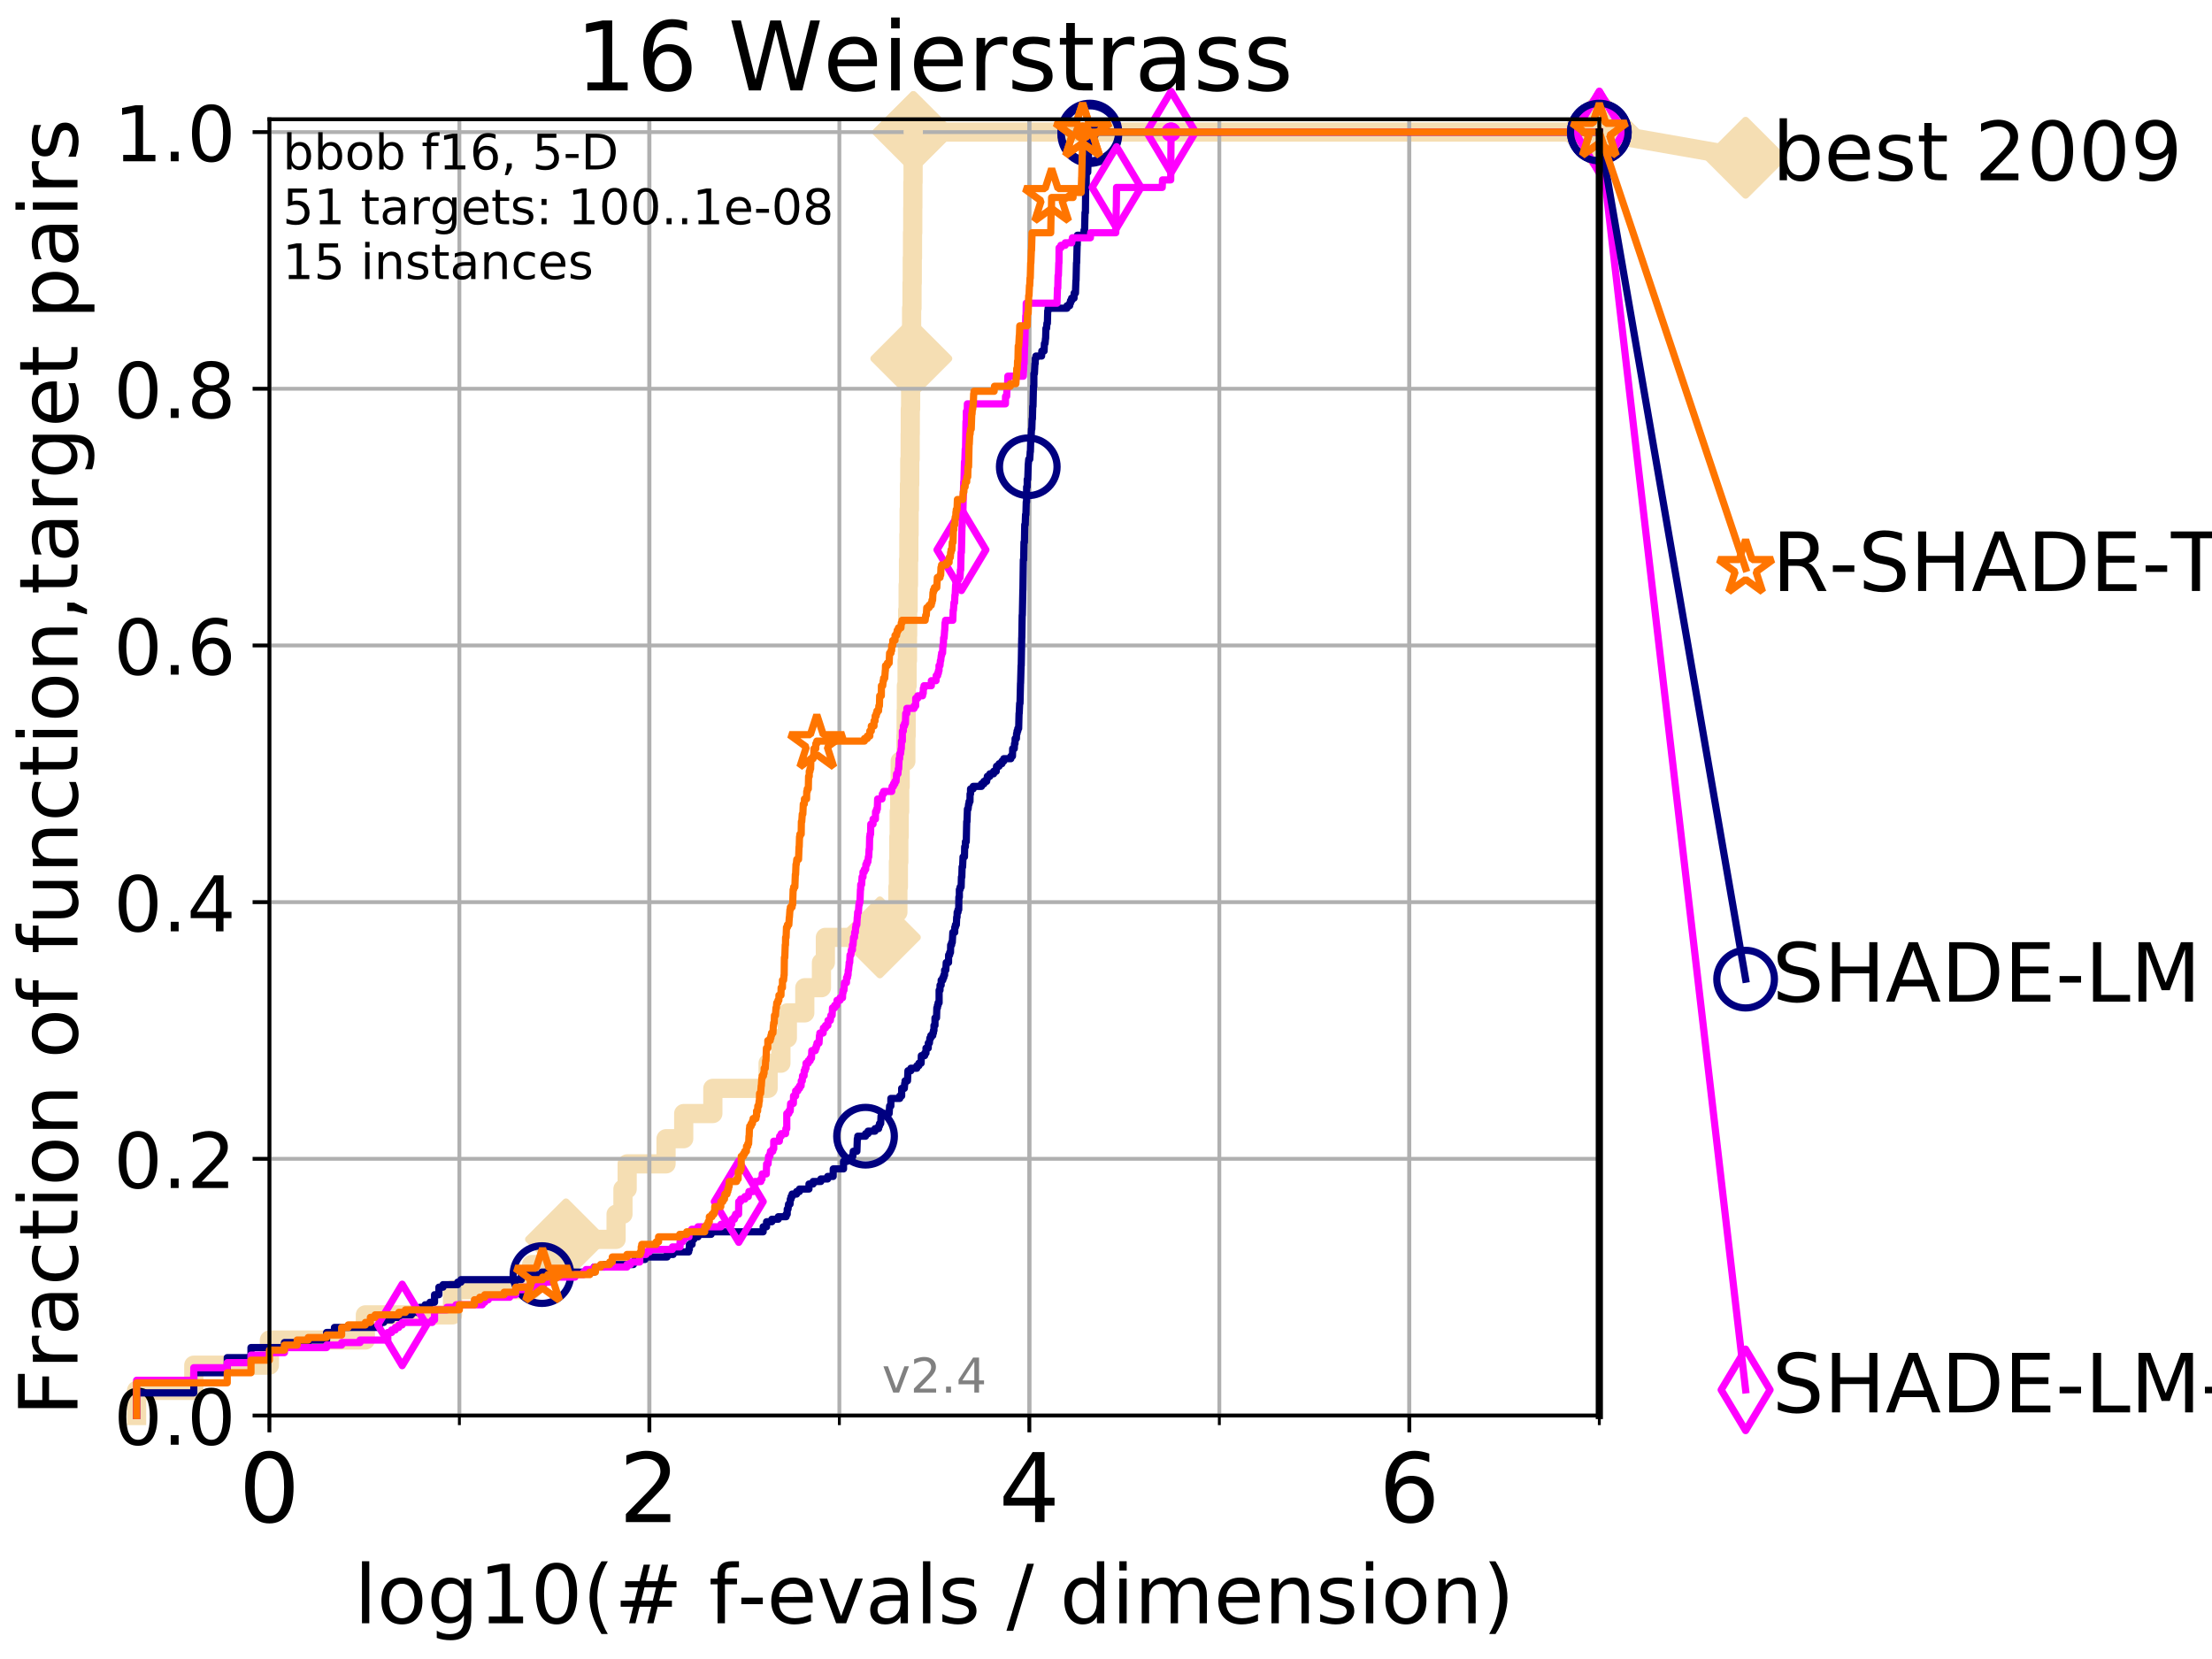 <?xml version="1.0" encoding="utf-8" standalone="no"?>
<!DOCTYPE svg PUBLIC "-//W3C//DTD SVG 1.1//EN"
  "http://www.w3.org/Graphics/SVG/1.1/DTD/svg11.dtd">
<!-- Created with matplotlib (http://matplotlib.org/) -->
<svg height="345.6pt" version="1.1" viewBox="0 0 460.8 345.6" width="460.8pt" xmlns="http://www.w3.org/2000/svg" xmlns:xlink="http://www.w3.org/1999/xlink">
 <defs>
  <style type="text/css">
*{stroke-linecap:butt;stroke-linejoin:round;}
  </style>
 </defs>
 <g id="figure_1">
  <g id="patch_1">
   <path d="M 0 345.6 
L 460.8 345.6 
L 460.8 0 
L 0 0 
z
" style="fill:#ffffff;"/>
  </g>
  <g id="axes_1">
   <g id="patch_2">
    <path d="M 56.12 294.88 
L 333.168 294.88 
L 333.168 24.84 
L 56.12 24.84 
z
" style="fill:#ffffff;"/>
   </g>
   <g id="line2d_1">
    <path d="M 28.456 294.88 
L 28.456 289.638 
L 40.37 289.638 
L 40.37 284.395 
L 56.12 284.395 
L 56.12 279.153 
L 76.113 279.153 
L 76.113 273.91 
L 94.265 273.91 
L 94.265 268.668 
L 110.746 268.668 
L 110.746 263.425 
L 117.906 263.425 
L 117.906 258.183 
L 128.342 258.183 
L 128.342 252.94 
L 129.773 252.94 
L 129.773 247.698 
L 130.65 247.698 
L 130.65 242.455 
L 138.751 242.455 
L 138.751 237.213 
L 142.428 237.213 
L 142.428 231.97 
L 148.498 231.97 
L 148.498 226.728 
L 160.009 226.728 
L 160.009 221.485 
L 162.677 221.485 
L 162.677 216.243 
L 164.02 216.243 
L 164.02 211 
L 167.655 211 
L 167.655 205.758 
L 171.122 205.758 
L 171.122 200.515 
L 171.94 200.515 
L 171.94 195.273 
L 183.289 195.273 
L 183.289 190.03 
L 187.047 190.03 
L 187.047 184.788 
L 187.152 184.788 
L 187.152 179.546 
L 187.242 179.546 
L 187.242 174.303 
L 187.317 174.303 
L 187.317 169.061 
L 187.422 169.061 
L 187.422 163.818 
L 187.524 163.818 
L 187.524 158.576 
L 188.706 158.576 
L 188.706 153.333 
L 188.766 153.333 
L 188.766 148.091 
L 188.813 148.091 
L 188.813 142.848 
L 188.964 142.848 
L 188.964 137.606 
L 189.045 137.606 
L 189.045 132.363 
L 189.083 132.363 
L 189.083 127.121 
L 189.18 127.121 
L 189.18 121.878 
L 189.256 121.878 
L 189.256 116.636 
L 189.332 116.636 
L 189.332 111.393 
L 189.385 111.393 
L 189.385 106.151 
L 189.452 106.151 
L 189.452 100.908 
L 189.518 100.908 
L 189.518 95.666 
L 189.601 95.666 
L 189.601 90.423 
L 189.629 90.423 
L 189.629 85.181 
L 189.7 85.181 
L 189.7 79.938 
L 189.769 79.938 
L 189.769 74.696 
L 189.843 74.696 
L 189.843 69.453 
L 189.903 69.453 
L 189.903 64.211 
L 189.99 64.211 
L 189.99 58.969 
L 190.039 58.969 
L 190.039 53.726 
L 190.09 53.726 
L 190.09 48.484 
L 190.143 48.484 
L 190.143 43.241 
L 190.166 43.241 
L 190.166 37.999 
L 190.211 37.999 
L 190.211 32.756 
L 190.264 32.756 
L 190.264 27.514 
L 333.168 27.514 
" style="fill:none;stroke:#f5deb3;stroke-linecap:square;stroke-width:4;"/>
   </g>
   <g id="line2d_2">
    <defs>
     <path d="M -0 7.778 
L 7.778 0 
L 0 -7.778 
L -7.778 -0 
z
" id="m66f4674799" style="stroke:#f5deb3;stroke-linejoin:miter;stroke-width:1.5;"/>
    </defs>
    <g>
     <use style="fill:#f5deb3;stroke:#f5deb3;stroke-linejoin:miter;stroke-width:1.5;" x="117.906" xlink:href="#m66f4674799" y="258.183"/>
     <use style="fill:#f5deb3;stroke:#f5deb3;stroke-linejoin:miter;stroke-width:1.5;" x="183.289" xlink:href="#m66f4674799" y="195.273"/>
     <use style="fill:#f5deb3;stroke:#f5deb3;stroke-linejoin:miter;stroke-width:1.5;" x="189.843" xlink:href="#m66f4674799" y="74.696"/>
     <use style="fill:#f5deb3;stroke:#f5deb3;stroke-linejoin:miter;stroke-width:1.5;" x="190.264" xlink:href="#m66f4674799" y="27.514"/>
     <use style="fill:#f5deb3;stroke:#f5deb3;stroke-linejoin:miter;stroke-width:1.5;" x="190.264" xlink:href="#m66f4674799" y="27.514"/>
     <use style="fill:#f5deb3;stroke:#f5deb3;stroke-linejoin:miter;stroke-width:1.5;" x="333.168" xlink:href="#m66f4674799" y="27.514"/>
    </g>
   </g>
   <g id="line2d_3">
    <path style="fill:none;stroke:#f5deb3;stroke-linecap:square;stroke-width:4;"/>
    <g/>
   </g>
   <g id="line2d_4">
    <path d="M 333.168 27.514 
L 363.643 32.861 
" style="fill:none;stroke:#f5deb3;stroke-linecap:square;stroke-width:4;"/>
    <g>
     <use style="fill:#f5deb3;stroke:#f5deb3;stroke-linejoin:miter;stroke-width:1.5;" x="333.168" xlink:href="#m66f4674799" y="27.514"/>
     <use style="fill:#f5deb3;stroke:#f5deb3;stroke-linejoin:miter;stroke-width:1.5;" x="363.643" xlink:href="#m66f4674799" y="32.861"/>
    </g>
   </g>
   <g id="matplotlib.axis_1">
    <g id="xtick_1">
     <g id="line2d_5">
      <path clip-path="url(#pe82e652380)" d="M 56.12 294.88 
L 56.12 24.84 
" style="fill:none;stroke:#b0b0b0;stroke-linecap:square;stroke-width:0.8;"/>
     </g>
     <g id="line2d_6">
      <defs>
       <path d="M 0 0 
L 0 3.5 
" id="m3ce4d243dd" style="stroke:#000000;stroke-width:0.8;"/>
      </defs>
      <g>
       <use style="stroke:#000000;stroke-width:0.8;" x="56.12" xlink:href="#m3ce4d243dd" y="294.88"/>
      </g>
     </g>
     <g id="text_1">
      <!-- 0 -->
      <defs>
       <path d="M 31.781 66.406 
Q 24.172 66.406 20.328 58.906 
Q 16.5 51.422 16.5 36.375 
Q 16.5 21.391 20.328 13.891 
Q 24.172 6.391 31.781 6.391 
Q 39.453 6.391 43.281 13.891 
Q 47.125 21.391 47.125 36.375 
Q 47.125 51.422 43.281 58.906 
Q 39.453 66.406 31.781 66.406 
z
M 31.781 74.219 
Q 44.047 74.219 50.516 64.516 
Q 56.984 54.828 56.984 36.375 
Q 56.984 17.969 50.516 8.266 
Q 44.047 -1.422 31.781 -1.422 
Q 19.531 -1.422 13.062 8.266 
Q 6.594 17.969 6.594 36.375 
Q 6.594 54.828 13.062 64.516 
Q 19.531 74.219 31.781 74.219 
z
" id="DejaVuSans-30"/>
      </defs>
      <g transform="translate(49.758 317.077)scale(0.2 -0.2)">
       <use xlink:href="#DejaVuSans-30"/>
      </g>
     </g>
    </g>
    <g id="xtick_2">
     <g id="line2d_7">
      <path clip-path="url(#pe82e652380)" d="M 135.277 294.88 
L 135.277 24.84 
" style="fill:none;stroke:#b0b0b0;stroke-linecap:square;stroke-width:0.8;"/>
     </g>
     <g id="line2d_8">
      <g>
       <use style="stroke:#000000;stroke-width:0.8;" x="135.277" xlink:href="#m3ce4d243dd" y="294.88"/>
      </g>
     </g>
     <g id="text_2">
      <!-- 2 -->
      <defs>
       <path d="M 19.188 8.297 
L 53.609 8.297 
L 53.609 0 
L 7.328 0 
L 7.328 8.297 
Q 12.938 14.109 22.625 23.891 
Q 32.328 33.688 34.812 36.531 
Q 39.547 41.844 41.422 45.531 
Q 43.312 49.219 43.312 52.781 
Q 43.312 58.594 39.234 62.25 
Q 35.156 65.922 28.609 65.922 
Q 23.969 65.922 18.812 64.312 
Q 13.672 62.703 7.812 59.422 
L 7.812 69.391 
Q 13.766 71.781 18.938 73 
Q 24.125 74.219 28.422 74.219 
Q 39.75 74.219 46.484 68.547 
Q 53.219 62.891 53.219 53.422 
Q 53.219 48.922 51.531 44.891 
Q 49.859 40.875 45.406 35.406 
Q 44.188 33.984 37.641 27.219 
Q 31.109 20.453 19.188 8.297 
z
" id="DejaVuSans-32"/>
      </defs>
      <g transform="translate(128.914 317.077)scale(0.2 -0.2)">
       <use xlink:href="#DejaVuSans-32"/>
      </g>
     </g>
    </g>
    <g id="xtick_3">
     <g id="line2d_9">
      <path clip-path="url(#pe82e652380)" d="M 214.433 294.88 
L 214.433 24.84 
" style="fill:none;stroke:#b0b0b0;stroke-linecap:square;stroke-width:0.8;"/>
     </g>
     <g id="line2d_10">
      <g>
       <use style="stroke:#000000;stroke-width:0.8;" x="214.433" xlink:href="#m3ce4d243dd" y="294.88"/>
      </g>
     </g>
     <g id="text_3">
      <!-- 4 -->
      <defs>
       <path d="M 37.797 64.312 
L 12.891 25.391 
L 37.797 25.391 
z
M 35.203 72.906 
L 47.609 72.906 
L 47.609 25.391 
L 58.016 25.391 
L 58.016 17.188 
L 47.609 17.188 
L 47.609 0 
L 37.797 0 
L 37.797 17.188 
L 4.891 17.188 
L 4.891 26.703 
z
" id="DejaVuSans-34"/>
      </defs>
      <g transform="translate(208.071 317.077)scale(0.2 -0.2)">
       <use xlink:href="#DejaVuSans-34"/>
      </g>
     </g>
    </g>
    <g id="xtick_4">
     <g id="line2d_11">
      <path clip-path="url(#pe82e652380)" d="M 293.59 294.88 
L 293.59 24.84 
" style="fill:none;stroke:#b0b0b0;stroke-linecap:square;stroke-width:0.8;"/>
     </g>
     <g id="line2d_12">
      <g>
       <use style="stroke:#000000;stroke-width:0.8;" x="293.59" xlink:href="#m3ce4d243dd" y="294.88"/>
      </g>
     </g>
     <g id="text_4">
      <!-- 6 -->
      <defs>
       <path d="M 33.016 40.375 
Q 26.375 40.375 22.484 35.828 
Q 18.609 31.297 18.609 23.391 
Q 18.609 15.531 22.484 10.953 
Q 26.375 6.391 33.016 6.391 
Q 39.656 6.391 43.531 10.953 
Q 47.406 15.531 47.406 23.391 
Q 47.406 31.297 43.531 35.828 
Q 39.656 40.375 33.016 40.375 
z
M 52.594 71.297 
L 52.594 62.312 
Q 48.875 64.062 45.094 64.984 
Q 41.312 65.922 37.594 65.922 
Q 27.828 65.922 22.672 59.328 
Q 17.531 52.734 16.797 39.406 
Q 19.672 43.656 24.016 45.922 
Q 28.375 48.188 33.594 48.188 
Q 44.578 48.188 50.953 41.516 
Q 57.328 34.859 57.328 23.391 
Q 57.328 12.156 50.688 5.359 
Q 44.047 -1.422 33.016 -1.422 
Q 20.359 -1.422 13.672 8.266 
Q 6.984 17.969 6.984 36.375 
Q 6.984 53.656 15.188 63.938 
Q 23.391 74.219 37.203 74.219 
Q 40.922 74.219 44.703 73.484 
Q 48.484 72.75 52.594 71.297 
z
" id="DejaVuSans-36"/>
      </defs>
      <g transform="translate(287.227 317.077)scale(0.2 -0.2)">
       <use xlink:href="#DejaVuSans-36"/>
      </g>
     </g>
    </g>
    <g id="xtick_5">
     <g id="line2d_13">
      <path clip-path="url(#pe82e652380)" d="M 56.12 294.88 
L 56.12 24.84 
" style="fill:none;stroke:#b0b0b0;stroke-linecap:square;stroke-width:0.8;"/>
     </g>
     <g id="line2d_14">
      <defs>
       <path d="M 0 0 
L 0 2 
" id="mf36feef16b" style="stroke:#000000;stroke-width:0.6;"/>
      </defs>
      <g>
       <use style="stroke:#000000;stroke-width:0.6;" x="56.12" xlink:href="#mf36feef16b" y="294.88"/>
      </g>
     </g>
    </g>
    <g id="xtick_6">
     <g id="line2d_15">
      <path clip-path="url(#pe82e652380)" d="M 95.698 294.88 
L 95.698 24.84 
" style="fill:none;stroke:#b0b0b0;stroke-linecap:square;stroke-width:0.8;"/>
     </g>
     <g id="line2d_16">
      <g>
       <use style="stroke:#000000;stroke-width:0.6;" x="95.698" xlink:href="#mf36feef16b" y="294.88"/>
      </g>
     </g>
    </g>
    <g id="xtick_7">
     <g id="line2d_17">
      <path clip-path="url(#pe82e652380)" d="M 135.277 294.88 
L 135.277 24.84 
" style="fill:none;stroke:#b0b0b0;stroke-linecap:square;stroke-width:0.8;"/>
     </g>
     <g id="line2d_18">
      <g>
       <use style="stroke:#000000;stroke-width:0.6;" x="135.277" xlink:href="#mf36feef16b" y="294.88"/>
      </g>
     </g>
    </g>
    <g id="xtick_8">
     <g id="line2d_19">
      <path clip-path="url(#pe82e652380)" d="M 174.855 294.88 
L 174.855 24.84 
" style="fill:none;stroke:#b0b0b0;stroke-linecap:square;stroke-width:0.8;"/>
     </g>
     <g id="line2d_20">
      <g>
       <use style="stroke:#000000;stroke-width:0.6;" x="174.855" xlink:href="#mf36feef16b" y="294.88"/>
      </g>
     </g>
    </g>
    <g id="xtick_9">
     <g id="line2d_21">
      <path clip-path="url(#pe82e652380)" d="M 214.433 294.88 
L 214.433 24.84 
" style="fill:none;stroke:#b0b0b0;stroke-linecap:square;stroke-width:0.8;"/>
     </g>
     <g id="line2d_22">
      <g>
       <use style="stroke:#000000;stroke-width:0.6;" x="214.433" xlink:href="#mf36feef16b" y="294.88"/>
      </g>
     </g>
    </g>
    <g id="xtick_10">
     <g id="line2d_23">
      <path clip-path="url(#pe82e652380)" d="M 254.011 294.88 
L 254.011 24.84 
" style="fill:none;stroke:#b0b0b0;stroke-linecap:square;stroke-width:0.8;"/>
     </g>
     <g id="line2d_24">
      <g>
       <use style="stroke:#000000;stroke-width:0.6;" x="254.011" xlink:href="#mf36feef16b" y="294.88"/>
      </g>
     </g>
    </g>
    <g id="xtick_11">
     <g id="line2d_25">
      <path clip-path="url(#pe82e652380)" d="M 293.59 294.88 
L 293.59 24.84 
" style="fill:none;stroke:#b0b0b0;stroke-linecap:square;stroke-width:0.8;"/>
     </g>
     <g id="line2d_26">
      <g>
       <use style="stroke:#000000;stroke-width:0.6;" x="293.59" xlink:href="#mf36feef16b" y="294.88"/>
      </g>
     </g>
    </g>
    <g id="xtick_12">
     <g id="line2d_27">
      <path clip-path="url(#pe82e652380)" d="M 333.168 294.88 
L 333.168 24.84 
" style="fill:none;stroke:#b0b0b0;stroke-linecap:square;stroke-width:0.8;"/>
     </g>
     <g id="line2d_28">
      <g>
       <use style="stroke:#000000;stroke-width:0.6;" x="333.168" xlink:href="#mf36feef16b" y="294.88"/>
      </g>
     </g>
    </g>
    <g id="text_5">
     <!-- log10(# f-evals / dimension) -->
     <defs>
      <path d="M 9.422 75.984 
L 18.406 75.984 
L 18.406 0 
L 9.422 0 
z
" id="DejaVuSans-6c"/>
      <path d="M 30.609 48.391 
Q 23.391 48.391 19.188 42.75 
Q 14.984 37.109 14.984 27.297 
Q 14.984 17.484 19.156 11.844 
Q 23.344 6.203 30.609 6.203 
Q 37.797 6.203 41.984 11.859 
Q 46.188 17.531 46.188 27.297 
Q 46.188 37.016 41.984 42.703 
Q 37.797 48.391 30.609 48.391 
z
M 30.609 56 
Q 42.328 56 49.016 48.375 
Q 55.719 40.766 55.719 27.297 
Q 55.719 13.875 49.016 6.219 
Q 42.328 -1.422 30.609 -1.422 
Q 18.844 -1.422 12.172 6.219 
Q 5.516 13.875 5.516 27.297 
Q 5.516 40.766 12.172 48.375 
Q 18.844 56 30.609 56 
z
" id="DejaVuSans-6f"/>
      <path d="M 45.406 27.984 
Q 45.406 37.75 41.375 43.109 
Q 37.359 48.484 30.078 48.484 
Q 22.859 48.484 18.828 43.109 
Q 14.797 37.75 14.797 27.984 
Q 14.797 18.266 18.828 12.891 
Q 22.859 7.516 30.078 7.516 
Q 37.359 7.516 41.375 12.891 
Q 45.406 18.266 45.406 27.984 
z
M 54.391 6.781 
Q 54.391 -7.172 48.188 -13.984 
Q 42 -20.797 29.203 -20.797 
Q 24.469 -20.797 20.266 -20.094 
Q 16.062 -19.391 12.109 -17.922 
L 12.109 -9.188 
Q 16.062 -11.328 19.922 -12.344 
Q 23.781 -13.375 27.781 -13.375 
Q 36.625 -13.375 41.016 -8.766 
Q 45.406 -4.156 45.406 5.172 
L 45.406 9.625 
Q 42.625 4.781 38.281 2.391 
Q 33.938 0 27.875 0 
Q 17.828 0 11.672 7.656 
Q 5.516 15.328 5.516 27.984 
Q 5.516 40.672 11.672 48.328 
Q 17.828 56 27.875 56 
Q 33.938 56 38.281 53.609 
Q 42.625 51.219 45.406 46.391 
L 45.406 54.688 
L 54.391 54.688 
z
" id="DejaVuSans-67"/>
      <path d="M 12.406 8.297 
L 28.516 8.297 
L 28.516 63.922 
L 10.984 60.406 
L 10.984 69.391 
L 28.422 72.906 
L 38.281 72.906 
L 38.281 8.297 
L 54.391 8.297 
L 54.391 0 
L 12.406 0 
z
" id="DejaVuSans-31"/>
      <path d="M 31 75.875 
Q 24.469 64.656 21.281 53.656 
Q 18.109 42.672 18.109 31.391 
Q 18.109 20.125 21.312 9.062 
Q 24.516 -2 31 -13.188 
L 23.188 -13.188 
Q 15.875 -1.703 12.234 9.375 
Q 8.594 20.453 8.594 31.391 
Q 8.594 42.281 12.203 53.312 
Q 15.828 64.359 23.188 75.875 
z
" id="DejaVuSans-28"/>
      <path d="M 51.125 44 
L 36.922 44 
L 32.812 27.688 
L 47.125 27.688 
z
M 43.797 71.781 
L 38.719 51.516 
L 52.984 51.516 
L 58.109 71.781 
L 65.922 71.781 
L 60.891 51.516 
L 76.125 51.516 
L 76.125 44 
L 58.984 44 
L 54.984 27.688 
L 70.516 27.688 
L 70.516 20.219 
L 53.078 20.219 
L 48 0 
L 40.188 0 
L 45.219 20.219 
L 30.906 20.219 
L 25.875 0 
L 18.016 0 
L 23.094 20.219 
L 7.719 20.219 
L 7.719 27.688 
L 24.906 27.688 
L 29 44 
L 13.281 44 
L 13.281 51.516 
L 30.906 51.516 
L 35.891 71.781 
z
" id="DejaVuSans-23"/>
      <path id="DejaVuSans-20"/>
      <path d="M 37.109 75.984 
L 37.109 68.5 
L 28.516 68.5 
Q 23.688 68.5 21.797 66.547 
Q 19.922 64.594 19.922 59.516 
L 19.922 54.688 
L 34.719 54.688 
L 34.719 47.703 
L 19.922 47.703 
L 19.922 0 
L 10.891 0 
L 10.891 47.703 
L 2.297 47.703 
L 2.297 54.688 
L 10.891 54.688 
L 10.891 58.5 
Q 10.891 67.625 15.141 71.797 
Q 19.391 75.984 28.609 75.984 
z
" id="DejaVuSans-66"/>
      <path d="M 4.891 31.391 
L 31.203 31.391 
L 31.203 23.391 
L 4.891 23.391 
z
" id="DejaVuSans-2d"/>
      <path d="M 56.203 29.594 
L 56.203 25.203 
L 14.891 25.203 
Q 15.484 15.922 20.484 11.062 
Q 25.484 6.203 34.422 6.203 
Q 39.594 6.203 44.453 7.469 
Q 49.312 8.734 54.109 11.281 
L 54.109 2.781 
Q 49.266 0.734 44.188 -0.344 
Q 39.109 -1.422 33.891 -1.422 
Q 20.797 -1.422 13.156 6.188 
Q 5.516 13.812 5.516 26.812 
Q 5.516 40.234 12.766 48.109 
Q 20.016 56 32.328 56 
Q 43.359 56 49.781 48.891 
Q 56.203 41.797 56.203 29.594 
z
M 47.219 32.234 
Q 47.125 39.594 43.094 43.984 
Q 39.062 48.391 32.422 48.391 
Q 24.906 48.391 20.391 44.141 
Q 15.875 39.891 15.188 32.172 
z
" id="DejaVuSans-65"/>
      <path d="M 2.984 54.688 
L 12.5 54.688 
L 29.594 8.797 
L 46.688 54.688 
L 56.203 54.688 
L 35.688 0 
L 23.484 0 
z
" id="DejaVuSans-76"/>
      <path d="M 34.281 27.484 
Q 23.391 27.484 19.188 25 
Q 14.984 22.516 14.984 16.5 
Q 14.984 11.719 18.141 8.906 
Q 21.297 6.109 26.703 6.109 
Q 34.188 6.109 38.703 11.406 
Q 43.219 16.703 43.219 25.484 
L 43.219 27.484 
z
M 52.203 31.203 
L 52.203 0 
L 43.219 0 
L 43.219 8.297 
Q 40.141 3.328 35.547 0.953 
Q 30.953 -1.422 24.312 -1.422 
Q 15.922 -1.422 10.953 3.297 
Q 6 8.016 6 15.922 
Q 6 25.141 12.172 29.828 
Q 18.359 34.516 30.609 34.516 
L 43.219 34.516 
L 43.219 35.406 
Q 43.219 41.609 39.141 45 
Q 35.062 48.391 27.688 48.391 
Q 23 48.391 18.547 47.266 
Q 14.109 46.141 10.016 43.891 
L 10.016 52.203 
Q 14.938 54.109 19.578 55.047 
Q 24.219 56 28.609 56 
Q 40.484 56 46.344 49.844 
Q 52.203 43.703 52.203 31.203 
z
" id="DejaVuSans-61"/>
      <path d="M 44.281 53.078 
L 44.281 44.578 
Q 40.484 46.531 36.375 47.5 
Q 32.281 48.484 27.875 48.484 
Q 21.188 48.484 17.844 46.438 
Q 14.5 44.391 14.5 40.281 
Q 14.5 37.156 16.891 35.375 
Q 19.281 33.594 26.516 31.984 
L 29.594 31.297 
Q 39.156 29.25 43.188 25.516 
Q 47.219 21.781 47.219 15.094 
Q 47.219 7.469 41.188 3.016 
Q 35.156 -1.422 24.609 -1.422 
Q 20.219 -1.422 15.453 -0.562 
Q 10.688 0.297 5.422 2 
L 5.422 11.281 
Q 10.406 8.688 15.234 7.391 
Q 20.062 6.109 24.812 6.109 
Q 31.156 6.109 34.562 8.281 
Q 37.984 10.453 37.984 14.406 
Q 37.984 18.062 35.516 20.016 
Q 33.062 21.969 24.703 23.781 
L 21.578 24.516 
Q 13.234 26.266 9.516 29.906 
Q 5.812 33.547 5.812 39.891 
Q 5.812 47.609 11.281 51.797 
Q 16.75 56 26.812 56 
Q 31.781 56 36.172 55.266 
Q 40.578 54.547 44.281 53.078 
z
" id="DejaVuSans-73"/>
      <path d="M 25.391 72.906 
L 33.688 72.906 
L 8.297 -9.281 
L 0 -9.281 
z
" id="DejaVuSans-2f"/>
      <path d="M 45.406 46.391 
L 45.406 75.984 
L 54.391 75.984 
L 54.391 0 
L 45.406 0 
L 45.406 8.203 
Q 42.578 3.328 38.25 0.953 
Q 33.938 -1.422 27.875 -1.422 
Q 17.969 -1.422 11.734 6.484 
Q 5.516 14.406 5.516 27.297 
Q 5.516 40.188 11.734 48.094 
Q 17.969 56 27.875 56 
Q 33.938 56 38.25 53.625 
Q 42.578 51.266 45.406 46.391 
z
M 14.797 27.297 
Q 14.797 17.391 18.875 11.75 
Q 22.953 6.109 30.078 6.109 
Q 37.203 6.109 41.297 11.75 
Q 45.406 17.391 45.406 27.297 
Q 45.406 37.203 41.297 42.844 
Q 37.203 48.484 30.078 48.484 
Q 22.953 48.484 18.875 42.844 
Q 14.797 37.203 14.797 27.297 
z
" id="DejaVuSans-64"/>
      <path d="M 9.422 54.688 
L 18.406 54.688 
L 18.406 0 
L 9.422 0 
z
M 9.422 75.984 
L 18.406 75.984 
L 18.406 64.594 
L 9.422 64.594 
z
" id="DejaVuSans-69"/>
      <path d="M 52 44.188 
Q 55.375 50.25 60.062 53.125 
Q 64.75 56 71.094 56 
Q 79.641 56 84.281 50.016 
Q 88.922 44.047 88.922 33.016 
L 88.922 0 
L 79.891 0 
L 79.891 32.719 
Q 79.891 40.578 77.094 44.375 
Q 74.312 48.188 68.609 48.188 
Q 61.625 48.188 57.562 43.547 
Q 53.516 38.922 53.516 30.906 
L 53.516 0 
L 44.484 0 
L 44.484 32.719 
Q 44.484 40.625 41.703 44.406 
Q 38.922 48.188 33.109 48.188 
Q 26.219 48.188 22.156 43.531 
Q 18.109 38.875 18.109 30.906 
L 18.109 0 
L 9.078 0 
L 9.078 54.688 
L 18.109 54.688 
L 18.109 46.188 
Q 21.188 51.219 25.484 53.609 
Q 29.781 56 35.688 56 
Q 41.656 56 45.828 52.969 
Q 50 49.953 52 44.188 
z
" id="DejaVuSans-6d"/>
      <path d="M 54.891 33.016 
L 54.891 0 
L 45.906 0 
L 45.906 32.719 
Q 45.906 40.484 42.875 44.328 
Q 39.844 48.188 33.797 48.188 
Q 26.516 48.188 22.312 43.547 
Q 18.109 38.922 18.109 30.906 
L 18.109 0 
L 9.078 0 
L 9.078 54.688 
L 18.109 54.688 
L 18.109 46.188 
Q 21.344 51.125 25.703 53.562 
Q 30.078 56 35.797 56 
Q 45.219 56 50.047 50.172 
Q 54.891 44.344 54.891 33.016 
z
" id="DejaVuSans-6e"/>
      <path d="M 8.016 75.875 
L 15.828 75.875 
Q 23.141 64.359 26.781 53.312 
Q 30.422 42.281 30.422 31.391 
Q 30.422 20.453 26.781 9.375 
Q 23.141 -1.703 15.828 -13.188 
L 8.016 -13.188 
Q 14.5 -2 17.703 9.062 
Q 20.906 20.125 20.906 31.391 
Q 20.906 42.672 17.703 53.656 
Q 14.5 64.656 8.016 75.875 
z
" id="DejaVuSans-29"/>
     </defs>
     <g transform="translate(73.803 338.154)scale(0.17 -0.17)">
      <use xlink:href="#DejaVuSans-6c"/>
      <use x="27.783" xlink:href="#DejaVuSans-6f"/>
      <use x="88.965" xlink:href="#DejaVuSans-67"/>
      <use x="152.441" xlink:href="#DejaVuSans-31"/>
      <use x="216.064" xlink:href="#DejaVuSans-30"/>
      <use x="279.688" xlink:href="#DejaVuSans-28"/>
      <use x="318.701" xlink:href="#DejaVuSans-23"/>
      <use x="402.49" xlink:href="#DejaVuSans-20"/>
      <use x="434.277" xlink:href="#DejaVuSans-66"/>
      <use x="469.404" xlink:href="#DejaVuSans-2d"/>
      <use x="505.488" xlink:href="#DejaVuSans-65"/>
      <use x="567.012" xlink:href="#DejaVuSans-76"/>
      <use x="626.191" xlink:href="#DejaVuSans-61"/>
      <use x="687.471" xlink:href="#DejaVuSans-6c"/>
      <use x="715.254" xlink:href="#DejaVuSans-73"/>
      <use x="767.354" xlink:href="#DejaVuSans-20"/>
      <use x="799.141" xlink:href="#DejaVuSans-2f"/>
      <use x="832.832" xlink:href="#DejaVuSans-20"/>
      <use x="864.619" xlink:href="#DejaVuSans-64"/>
      <use x="928.096" xlink:href="#DejaVuSans-69"/>
      <use x="955.879" xlink:href="#DejaVuSans-6d"/>
      <use x="1053.291" xlink:href="#DejaVuSans-65"/>
      <use x="1114.814" xlink:href="#DejaVuSans-6e"/>
      <use x="1178.193" xlink:href="#DejaVuSans-73"/>
      <use x="1230.293" xlink:href="#DejaVuSans-69"/>
      <use x="1258.076" xlink:href="#DejaVuSans-6f"/>
      <use x="1319.258" xlink:href="#DejaVuSans-6e"/>
      <use x="1382.637" xlink:href="#DejaVuSans-29"/>
     </g>
    </g>
   </g>
   <g id="matplotlib.axis_2">
    <g id="ytick_1">
     <g id="line2d_29">
      <path clip-path="url(#pe82e652380)" d="M 56.12 294.88 
L 333.168 294.88 
" style="fill:none;stroke:#b0b0b0;stroke-linecap:square;stroke-width:0.8;"/>
     </g>
     <g id="line2d_30">
      <defs>
       <path d="M 0 0 
L -3.5 0 
" id="m2b8acc19be" style="stroke:#000000;stroke-width:0.8;"/>
      </defs>
      <g>
       <use style="stroke:#000000;stroke-width:0.8;" x="56.12" xlink:href="#m2b8acc19be" y="294.88"/>
      </g>
     </g>
     <g id="text_6">
      <!-- 0.0 -->
      <defs>
       <path d="M 10.688 12.406 
L 21 12.406 
L 21 0 
L 10.688 0 
z
" id="DejaVuSans-2e"/>
      </defs>
      <g transform="translate(23.675 300.959)scale(0.16 -0.16)">
       <use xlink:href="#DejaVuSans-30"/>
       <use x="63.623" xlink:href="#DejaVuSans-2e"/>
       <use x="95.41" xlink:href="#DejaVuSans-30"/>
      </g>
     </g>
    </g>
    <g id="ytick_2">
     <g id="line2d_31">
      <path clip-path="url(#pe82e652380)" d="M 56.12 241.407 
L 333.168 241.407 
" style="fill:none;stroke:#b0b0b0;stroke-linecap:square;stroke-width:0.8;"/>
     </g>
     <g id="line2d_32">
      <g>
       <use style="stroke:#000000;stroke-width:0.8;" x="56.12" xlink:href="#m2b8acc19be" y="241.407"/>
      </g>
     </g>
     <g id="text_7">
      <!-- 0.2 -->
      <g transform="translate(23.675 247.485)scale(0.16 -0.16)">
       <use xlink:href="#DejaVuSans-30"/>
       <use x="63.623" xlink:href="#DejaVuSans-2e"/>
       <use x="95.41" xlink:href="#DejaVuSans-32"/>
      </g>
     </g>
    </g>
    <g id="ytick_3">
     <g id="line2d_33">
      <path clip-path="url(#pe82e652380)" d="M 56.12 187.933 
L 333.168 187.933 
" style="fill:none;stroke:#b0b0b0;stroke-linecap:square;stroke-width:0.8;"/>
     </g>
     <g id="line2d_34">
      <g>
       <use style="stroke:#000000;stroke-width:0.8;" x="56.12" xlink:href="#m2b8acc19be" y="187.933"/>
      </g>
     </g>
     <g id="text_8">
      <!-- 0.4 -->
      <g transform="translate(23.675 194.012)scale(0.16 -0.16)">
       <use xlink:href="#DejaVuSans-30"/>
       <use x="63.623" xlink:href="#DejaVuSans-2e"/>
       <use x="95.41" xlink:href="#DejaVuSans-34"/>
      </g>
     </g>
    </g>
    <g id="ytick_4">
     <g id="line2d_35">
      <path clip-path="url(#pe82e652380)" d="M 56.12 134.46 
L 333.168 134.46 
" style="fill:none;stroke:#b0b0b0;stroke-linecap:square;stroke-width:0.8;"/>
     </g>
     <g id="line2d_36">
      <g>
       <use style="stroke:#000000;stroke-width:0.8;" x="56.12" xlink:href="#m2b8acc19be" y="134.46"/>
      </g>
     </g>
     <g id="text_9">
      <!-- 0.6 -->
      <g transform="translate(23.675 140.539)scale(0.16 -0.16)">
       <use xlink:href="#DejaVuSans-30"/>
       <use x="63.623" xlink:href="#DejaVuSans-2e"/>
       <use x="95.41" xlink:href="#DejaVuSans-36"/>
      </g>
     </g>
    </g>
    <g id="ytick_5">
     <g id="line2d_37">
      <path clip-path="url(#pe82e652380)" d="M 56.12 80.987 
L 333.168 80.987 
" style="fill:none;stroke:#b0b0b0;stroke-linecap:square;stroke-width:0.8;"/>
     </g>
     <g id="line2d_38">
      <g>
       <use style="stroke:#000000;stroke-width:0.8;" x="56.12" xlink:href="#m2b8acc19be" y="80.987"/>
      </g>
     </g>
     <g id="text_10">
      <!-- 0.8 -->
      <defs>
       <path d="M 31.781 34.625 
Q 24.75 34.625 20.719 30.859 
Q 16.703 27.094 16.703 20.516 
Q 16.703 13.922 20.719 10.156 
Q 24.75 6.391 31.781 6.391 
Q 38.812 6.391 42.859 10.172 
Q 46.922 13.969 46.922 20.516 
Q 46.922 27.094 42.891 30.859 
Q 38.875 34.625 31.781 34.625 
z
M 21.922 38.812 
Q 15.578 40.375 12.031 44.719 
Q 8.5 49.078 8.5 55.328 
Q 8.5 64.062 14.719 69.141 
Q 20.953 74.219 31.781 74.219 
Q 42.672 74.219 48.875 69.141 
Q 55.078 64.062 55.078 55.328 
Q 55.078 49.078 51.531 44.719 
Q 48 40.375 41.703 38.812 
Q 48.828 37.156 52.797 32.312 
Q 56.781 27.484 56.781 20.516 
Q 56.781 9.906 50.312 4.234 
Q 43.844 -1.422 31.781 -1.422 
Q 19.734 -1.422 13.25 4.234 
Q 6.781 9.906 6.781 20.516 
Q 6.781 27.484 10.781 32.312 
Q 14.797 37.156 21.922 38.812 
z
M 18.312 54.391 
Q 18.312 48.734 21.844 45.562 
Q 25.391 42.391 31.781 42.391 
Q 38.141 42.391 41.719 45.562 
Q 45.312 48.734 45.312 54.391 
Q 45.312 60.062 41.719 63.234 
Q 38.141 66.406 31.781 66.406 
Q 25.391 66.406 21.844 63.234 
Q 18.312 60.062 18.312 54.391 
z
" id="DejaVuSans-38"/>
      </defs>
      <g transform="translate(23.675 87.066)scale(0.16 -0.16)">
       <use xlink:href="#DejaVuSans-30"/>
       <use x="63.623" xlink:href="#DejaVuSans-2e"/>
       <use x="95.41" xlink:href="#DejaVuSans-38"/>
      </g>
     </g>
    </g>
    <g id="ytick_6">
     <g id="line2d_39">
      <path clip-path="url(#pe82e652380)" d="M 56.12 27.514 
L 333.168 27.514 
" style="fill:none;stroke:#b0b0b0;stroke-linecap:square;stroke-width:0.8;"/>
     </g>
     <g id="line2d_40">
      <g>
       <use style="stroke:#000000;stroke-width:0.8;" x="56.12" xlink:href="#m2b8acc19be" y="27.514"/>
      </g>
     </g>
     <g id="text_11">
      <!-- 1.0 -->
      <g transform="translate(23.675 33.592)scale(0.16 -0.16)">
       <use xlink:href="#DejaVuSans-31"/>
       <use x="63.623" xlink:href="#DejaVuSans-2e"/>
       <use x="95.41" xlink:href="#DejaVuSans-30"/>
      </g>
     </g>
    </g>
    <g id="text_12">
     <!-- Fraction of function,target pairs -->
     <defs>
      <path d="M 9.812 72.906 
L 51.703 72.906 
L 51.703 64.594 
L 19.672 64.594 
L 19.672 43.109 
L 48.578 43.109 
L 48.578 34.812 
L 19.672 34.812 
L 19.672 0 
L 9.812 0 
z
" id="DejaVuSans-46"/>
      <path d="M 41.109 46.297 
Q 39.594 47.172 37.812 47.578 
Q 36.031 48 33.891 48 
Q 26.266 48 22.188 43.047 
Q 18.109 38.094 18.109 28.812 
L 18.109 0 
L 9.078 0 
L 9.078 54.688 
L 18.109 54.688 
L 18.109 46.188 
Q 20.953 51.172 25.484 53.578 
Q 30.031 56 36.531 56 
Q 37.453 56 38.578 55.875 
Q 39.703 55.766 41.062 55.516 
z
" id="DejaVuSans-72"/>
      <path d="M 48.781 52.594 
L 48.781 44.188 
Q 44.969 46.297 41.141 47.344 
Q 37.312 48.391 33.406 48.391 
Q 24.656 48.391 19.812 42.844 
Q 14.984 37.312 14.984 27.297 
Q 14.984 17.281 19.812 11.734 
Q 24.656 6.203 33.406 6.203 
Q 37.312 6.203 41.141 7.25 
Q 44.969 8.297 48.781 10.406 
L 48.781 2.094 
Q 45.016 0.344 40.984 -0.531 
Q 36.969 -1.422 32.422 -1.422 
Q 20.062 -1.422 12.781 6.344 
Q 5.516 14.109 5.516 27.297 
Q 5.516 40.672 12.859 48.328 
Q 20.219 56 33.016 56 
Q 37.156 56 41.109 55.141 
Q 45.062 54.297 48.781 52.594 
z
" id="DejaVuSans-63"/>
      <path d="M 18.312 70.219 
L 18.312 54.688 
L 36.812 54.688 
L 36.812 47.703 
L 18.312 47.703 
L 18.312 18.016 
Q 18.312 11.328 20.141 9.422 
Q 21.969 7.516 27.594 7.516 
L 36.812 7.516 
L 36.812 0 
L 27.594 0 
Q 17.188 0 13.234 3.875 
Q 9.281 7.766 9.281 18.016 
L 9.281 47.703 
L 2.688 47.703 
L 2.688 54.688 
L 9.281 54.688 
L 9.281 70.219 
z
" id="DejaVuSans-74"/>
      <path d="M 8.5 21.578 
L 8.5 54.688 
L 17.484 54.688 
L 17.484 21.922 
Q 17.484 14.156 20.5 10.266 
Q 23.531 6.391 29.594 6.391 
Q 36.859 6.391 41.078 11.031 
Q 45.312 15.672 45.312 23.688 
L 45.312 54.688 
L 54.297 54.688 
L 54.297 0 
L 45.312 0 
L 45.312 8.406 
Q 42.047 3.422 37.719 1 
Q 33.406 -1.422 27.688 -1.422 
Q 18.266 -1.422 13.375 4.438 
Q 8.5 10.297 8.5 21.578 
z
M 31.109 56 
z
" id="DejaVuSans-75"/>
      <path d="M 11.719 12.406 
L 22.016 12.406 
L 22.016 4 
L 14.016 -11.625 
L 7.719 -11.625 
L 11.719 4 
z
" id="DejaVuSans-2c"/>
      <path d="M 18.109 8.203 
L 18.109 -20.797 
L 9.078 -20.797 
L 9.078 54.688 
L 18.109 54.688 
L 18.109 46.391 
Q 20.953 51.266 25.266 53.625 
Q 29.594 56 35.594 56 
Q 45.562 56 51.781 48.094 
Q 58.016 40.188 58.016 27.297 
Q 58.016 14.406 51.781 6.484 
Q 45.562 -1.422 35.594 -1.422 
Q 29.594 -1.422 25.266 0.953 
Q 20.953 3.328 18.109 8.203 
z
M 48.688 27.297 
Q 48.688 37.203 44.609 42.844 
Q 40.531 48.484 33.406 48.484 
Q 26.266 48.484 22.188 42.844 
Q 18.109 37.203 18.109 27.297 
Q 18.109 17.391 22.188 11.75 
Q 26.266 6.109 33.406 6.109 
Q 40.531 6.109 44.609 11.75 
Q 48.688 17.391 48.688 27.297 
z
" id="DejaVuSans-70"/>
     </defs>
     <g transform="translate(16.14 294.999)rotate(-90)scale(0.17 -0.17)">
      <use xlink:href="#DejaVuSans-46"/>
      <use x="57.41" xlink:href="#DejaVuSans-72"/>
      <use x="98.523" xlink:href="#DejaVuSans-61"/>
      <use x="159.803" xlink:href="#DejaVuSans-63"/>
      <use x="214.783" xlink:href="#DejaVuSans-74"/>
      <use x="253.992" xlink:href="#DejaVuSans-69"/>
      <use x="281.775" xlink:href="#DejaVuSans-6f"/>
      <use x="342.957" xlink:href="#DejaVuSans-6e"/>
      <use x="406.336" xlink:href="#DejaVuSans-20"/>
      <use x="438.123" xlink:href="#DejaVuSans-6f"/>
      <use x="499.305" xlink:href="#DejaVuSans-66"/>
      <use x="534.51" xlink:href="#DejaVuSans-20"/>
      <use x="566.297" xlink:href="#DejaVuSans-66"/>
      <use x="601.502" xlink:href="#DejaVuSans-75"/>
      <use x="664.881" xlink:href="#DejaVuSans-6e"/>
      <use x="728.26" xlink:href="#DejaVuSans-63"/>
      <use x="783.24" xlink:href="#DejaVuSans-74"/>
      <use x="822.449" xlink:href="#DejaVuSans-69"/>
      <use x="850.232" xlink:href="#DejaVuSans-6f"/>
      <use x="911.414" xlink:href="#DejaVuSans-6e"/>
      <use x="974.793" xlink:href="#DejaVuSans-2c"/>
      <use x="1006.58" xlink:href="#DejaVuSans-74"/>
      <use x="1045.789" xlink:href="#DejaVuSans-61"/>
      <use x="1107.068" xlink:href="#DejaVuSans-72"/>
      <use x="1148.166" xlink:href="#DejaVuSans-67"/>
      <use x="1211.643" xlink:href="#DejaVuSans-65"/>
      <use x="1273.166" xlink:href="#DejaVuSans-74"/>
      <use x="1312.375" xlink:href="#DejaVuSans-20"/>
      <use x="1344.162" xlink:href="#DejaVuSans-70"/>
      <use x="1407.639" xlink:href="#DejaVuSans-61"/>
      <use x="1468.918" xlink:href="#DejaVuSans-69"/>
      <use x="1496.701" xlink:href="#DejaVuSans-72"/>
      <use x="1537.814" xlink:href="#DejaVuSans-73"/>
     </g>
    </g>
   </g>
   <g id="line2d_41">
    <defs>
     <path d="M 0 1.5 
C 0.398 1.5 0.779 1.342 1.061 1.061 
C 1.342 0.779 1.5 0.398 1.5 0 
C 1.5 -0.398 1.342 -0.779 1.061 -1.061 
C 0.779 -1.342 0.398 -1.5 0 -1.5 
C -0.398 -1.5 -0.779 -1.342 -1.061 -1.061 
C -1.342 -0.779 -1.5 -0.398 -1.5 0 
C -1.5 0.398 -1.342 0.779 -1.061 1.061 
C -0.779 1.342 -0.398 1.5 0 1.5 
z
" id="me11b0da170" style="stroke:#f5deb3;"/>
    </defs>
    <g>
     <use style="fill:#f5deb3;stroke:#f5deb3;" x="190.264" xlink:href="#me11b0da170" y="27.514"/>
     <use style="fill:#f5deb3;stroke:#f5deb3;" x="190.264" xlink:href="#me11b0da170" y="27.514"/>
    </g>
   </g>
   <g id="line2d_42">
    <defs>
     <path d="M 0 1.5 
C 0.398 1.5 0.779 1.342 1.061 1.061 
C 1.342 0.779 1.5 0.398 1.5 0 
C 1.5 -0.398 1.342 -0.779 1.061 -1.061 
C 0.779 -1.342 0.398 -1.5 0 -1.5 
C -0.398 -1.5 -0.779 -1.342 -1.061 -1.061 
C -1.342 -0.779 -1.5 -0.398 -1.5 0 
C -1.5 0.398 -1.342 0.779 -1.061 1.061 
C -0.779 1.342 -0.398 1.5 0 1.5 
z
" id="m4b88393c75" style="stroke:#000080;"/>
    </defs>
    <g>
     <use style="fill:#000080;stroke:#000080;" x="227.034" xlink:href="#m4b88393c75" y="27.514"/>
     <use style="fill:#000080;stroke:#000080;" x="227.034" xlink:href="#m4b88393c75" y="27.514"/>
    </g>
   </g>
   <g id="line2d_43">
    <path d="M 28.456 294.88 
L 28.456 290.162 
L 40.37 290.162 
L 40.37 285.968 
L 47.34 285.968 
L 47.34 282.822 
L 52.284 282.822 
L 52.284 280.725 
L 59.254 280.725 
L 59.254 279.677 
L 64.199 279.677 
L 64.199 279.153 
L 68.034 279.153 
L 68.034 277.58 
L 69.673 277.58 
L 69.673 276.531 
L 79.067 276.531 
L 79.067 275.483 
L 79.949 275.483 
L 79.949 274.959 
L 81.587 274.959 
L 81.587 274.434 
L 83.082 274.434 
L 83.082 273.91 
L 85.732 273.91 
L 85.732 273.386 
L 87.482 273.386 
L 87.482 272.337 
L 88.556 272.337 
L 88.556 271.813 
L 89.568 271.813 
L 89.568 271.289 
L 90.523 271.289 
L 90.523 269.716 
L 91.428 269.716 
L 91.428 268.143 
L 92.287 268.143 
L 92.287 267.619 
L 95.351 267.619 
L 95.351 267.095 
L 96.039 267.095 
L 96.039 266.571 
L 108.614 266.571 
L 108.614 265.522 
L 112.898 265.522 
L 112.898 264.998 
L 123.77 264.998 
L 123.77 263.949 
L 125.913 263.949 
L 125.913 263.425 
L 131.949 263.425 
L 131.949 262.901 
L 132.321 262.901 
L 132.321 262.377 
L 134.359 262.377 
L 134.359 261.852 
L 138.974 261.852 
L 138.974 261.328 
L 140.23 261.328 
L 140.23 260.804 
L 143.462 260.804 
L 143.462 260.28 
L 143.611 260.28 
L 143.611 259.231 
L 144.173 259.231 
L 144.173 258.183 
L 144.538 258.183 
L 144.538 257.658 
L 145.399 257.658 
L 145.399 257.134 
L 148.144 257.134 
L 148.144 256.61 
L 158.976 256.61 
L 158.976 255.561 
L 159.688 255.561 
L 159.688 254.513 
L 160.79 254.513 
L 160.79 253.989 
L 162.124 253.989 
L 162.124 253.464 
L 163.76 253.464 
L 163.76 252.94 
L 163.994 252.94 
L 163.994 251.892 
L 164.161 251.892 
L 164.27 250.843 
L 164.579 250.843 
L 164.635 249.795 
L 164.79 249.795 
L 164.79 249.27 
L 165.011 249.27 
L 165.011 248.746 
L 165.942 248.746 
L 165.942 248.222 
L 166.544 248.222 
L 166.544 247.698 
L 168.522 247.698 
L 168.522 246.649 
L 169.389 246.649 
L 169.389 246.125 
L 170.994 246.125 
L 170.994 245.601 
L 172.414 245.601 
L 172.414 245.076 
L 173.563 245.076 
L 173.578 243.504 
L 175.723 243.504 
L 175.723 241.931 
L 176.496 241.931 
L 176.496 241.407 
L 177.456 241.407 
L 177.456 240.882 
L 177.659 240.882 
L 177.746 239.834 
L 178.508 239.834 
L 178.597 237.213 
L 178.693 237.213 
L 178.693 236.689 
L 180.309 236.689 
L 180.309 236.164 
L 180.829 236.164 
L 180.829 235.64 
L 182.281 235.64 
L 182.281 235.116 
L 183.032 235.116 
L 183.032 234.592 
L 183.213 234.592 
L 183.213 234.067 
L 183.465 234.067 
L 183.533 232.495 
L 183.668 232.495 
L 183.668 231.97 
L 185.225 231.97 
L 185.323 230.398 
L 185.579 230.398 
L 185.584 228.825 
L 187.437 228.825 
L 187.437 228.301 
L 187.834 228.301 
L 187.834 226.728 
L 188.389 226.728 
L 188.468 225.679 
L 188.546 225.679 
L 188.546 225.155 
L 189.05 225.155 
L 189.139 223.058 
L 189.749 223.058 
L 189.749 222.534 
L 190.991 222.534 
L 190.991 222.01 
L 191.422 222.01 
L 191.422 221.485 
L 191.888 221.485 
L 191.929 219.913 
L 192.625 219.913 
L 192.625 219.388 
L 192.898 219.388 
L 192.898 218.34 
L 193.368 218.34 
L 193.376 217.291 
L 193.612 217.291 
L 193.708 216.243 
L 193.905 216.243 
L 193.905 215.719 
L 194.31 215.719 
L 194.31 215.194 
L 194.449 215.194 
L 194.449 214.67 
L 194.564 214.67 
L 194.564 213.622 
L 194.774 213.622 
L 194.774 212.049 
L 195.094 212.049 
L 195.158 209.952 
L 195.286 209.952 
L 195.286 209.428 
L 195.419 209.428 
L 195.419 208.903 
L 195.633 208.903 
L 195.633 206.282 
L 195.823 206.282 
L 195.823 205.234 
L 196.063 205.234 
L 196.063 204.185 
L 196.401 204.185 
L 196.401 203.661 
L 196.61 203.661 
L 196.61 203.137 
L 196.778 203.137 
L 196.778 202.088 
L 197.031 202.088 
L 197.115 200.515 
L 197.598 200.515 
L 197.614 198.943 
L 197.83 198.943 
L 197.83 198.418 
L 198.006 198.418 
L 198.04 196.846 
L 198.242 196.846 
L 198.242 196.321 
L 198.38 196.321 
L 198.489 194.224 
L 198.891 194.224 
L 198.891 193.176 
L 199.029 193.176 
L 199.029 192.652 
L 199.227 192.652 
L 199.293 191.079 
L 199.367 191.079 
L 199.394 190.03 
L 199.571 190.03 
L 199.571 189.506 
L 199.72 189.506 
L 199.752 186.885 
L 199.85 186.885 
L 199.85 185.312 
L 200.005 185.312 
L 200.005 184.788 
L 200.223 184.788 
L 200.281 182.691 
L 200.365 182.691 
L 200.42 180.594 
L 200.527 180.594 
L 200.617 178.497 
L 200.916 178.497 
L 200.959 176.4 
L 201.106 176.4 
L 201.106 175.352 
L 201.288 175.352 
L 201.384 171.158 
L 201.442 171.158 
L 201.534 168.536 
L 201.673 168.536 
L 201.783 167.488 
L 201.88 167.488 
L 201.88 166.964 
L 202.065 166.964 
L 202.081 165.391 
L 202.182 165.391 
L 202.182 164.342 
L 202.725 164.342 
L 202.725 163.818 
L 204.46 163.818 
L 204.46 163.294 
L 204.971 163.294 
L 204.971 162.77 
L 205.544 162.77 
L 205.544 162.245 
L 205.683 162.245 
L 205.683 161.721 
L 206.208 161.721 
L 206.208 161.197 
L 206.993 161.197 
L 206.993 160.673 
L 207.538 160.673 
L 207.595 159.624 
L 208.128 159.624 
L 208.128 159.1 
L 208.716 159.1 
L 208.716 158.576 
L 209.1 158.576 
L 209.1 158.051 
L 210.58 158.051 
L 210.58 157.527 
L 210.917 157.527 
L 210.957 155.954 
L 211.294 155.954 
L 211.342 154.906 
L 211.447 154.906 
L 211.468 153.857 
L 211.734 153.857 
L 211.77 152.809 
L 211.87 152.809 
L 211.87 152.285 
L 212.026 152.285 
L 212.026 151.76 
L 212.206 151.76 
L 212.288 148.615 
L 212.321 148.615 
L 212.413 146.518 
L 212.487 146.518 
L 212.591 142.324 
L 212.608 142.324 
L 212.711 138.654 
L 212.741 138.654 
L 212.846 132.887 
L 212.86 132.887 
L 212.935 128.169 
L 212.973 128.169 
L 213.078 122.927 
L 213.093 122.927 
L 213.179 116.636 
L 213.25 116.636 
L 213.311 112.966 
L 213.406 112.966 
L 213.471 109.296 
L 213.572 109.296 
L 213.639 107.199 
L 213.715 107.199 
L 213.784 104.578 
L 213.849 104.578 
L 213.866 101.433 
L 213.987 101.433 
L 213.987 99.86 
L 214.099 99.86 
L 214.206 96.714 
L 214.211 96.714 
L 214.306 95.666 
L 214.517 95.666 
L 214.608 94.093 
L 214.649 94.093 
L 214.727 91.472 
L 214.777 91.472 
L 214.882 89.375 
L 214.947 89.375 
L 215.014 87.278 
L 215.073 87.278 
L 215.138 84.657 
L 215.196 84.657 
L 215.291 80.463 
L 215.369 80.463 
L 215.376 77.841 
L 215.489 77.841 
L 215.592 75.744 
L 215.65 75.744 
L 215.65 74.696 
L 215.797 74.696 
L 215.797 74.172 
L 216.985 74.172 
L 217.029 73.123 
L 217.502 73.123 
L 217.571 71.55 
L 217.703 71.55 
L 217.794 70.502 
L 217.822 70.502 
L 217.886 68.405 
L 218.022 68.405 
L 218.089 67.356 
L 218.19 67.356 
L 218.26 64.735 
L 218.344 64.735 
L 218.344 64.211 
L 222.278 64.211 
L 222.278 63.687 
L 222.832 63.687 
L 222.832 63.163 
L 223.004 63.163 
L 223.004 62.638 
L 223.238 62.638 
L 223.238 62.114 
L 223.74 62.114 
L 223.762 61.066 
L 224.037 61.066 
L 224.135 58.444 
L 224.163 58.444 
L 224.248 54.775 
L 224.284 54.775 
L 224.385 51.105 
L 224.409 51.105 
L 224.44 49.008 
L 225.823 49.008 
L 225.823 47.959 
L 225.94 47.959 
L 226.026 44.29 
L 226.112 44.29 
L 226.164 39.047 
L 226.265 39.047 
L 226.304 35.902 
L 226.596 35.902 
L 226.655 33.805 
L 226.708 33.805 
L 226.81 30.135 
L 226.854 30.135 
L 226.927 28.562 
L 226.981 28.562 
L 227.034 27.514 
L 333.168 27.514 
L 333.168 27.514 
" style="fill:none;stroke:#000080;stroke-linecap:square;stroke-width:1.5;"/>
   </g>
   <g id="line2d_44">
    <defs>
     <path d="M 0 6 
C 1.591 6 3.117 5.368 4.243 4.243 
C 5.368 3.117 6 1.591 6 0 
C 6 -1.591 5.368 -3.117 4.243 -4.243 
C 3.117 -5.368 1.591 -6 0 -6 
C -1.591 -6 -3.117 -5.368 -4.243 -4.243 
C -5.368 -3.117 -6 -1.591 -6 0 
C -6 1.591 -5.368 3.117 -4.243 4.243 
C -3.117 5.368 -1.591 6 0 6 
z
" id="m3b4e22d5d5" style="stroke:#000080;stroke-width:1.5;"/>
    </defs>
    <g>
     <use style="fill-opacity:0;stroke:#000080;stroke-width:1.5;" x="112.898" xlink:href="#m3b4e22d5d5" y="265.522"/>
     <use style="fill-opacity:0;stroke:#000080;stroke-width:1.5;" x="180.309" xlink:href="#m3b4e22d5d5" y="236.689"/>
     <use style="fill-opacity:0;stroke:#000080;stroke-width:1.5;" x="214.206" xlink:href="#m3b4e22d5d5" y="97.239"/>
     <use style="fill-opacity:0;stroke:#000080;stroke-width:1.5;" x="227.034" xlink:href="#m3b4e22d5d5" y="28.038"/>
     <use style="fill-opacity:0;stroke:#000080;stroke-width:1.5;" x="227.034" xlink:href="#m3b4e22d5d5" y="27.514"/>
     <use style="fill-opacity:0;stroke:#000080;stroke-width:1.5;" x="333.168" xlink:href="#m3b4e22d5d5" y="27.514"/>
    </g>
   </g>
   <g id="line2d_45">
    <path style="fill:none;stroke:#000080;stroke-linecap:square;stroke-width:1.5;"/>
    <g/>
   </g>
   <g id="line2d_46">
    <defs>
     <path d="M 0 1.5 
C 0.398 1.5 0.779 1.342 1.061 1.061 
C 1.342 0.779 1.5 0.398 1.5 0 
C 1.5 -0.398 1.342 -0.779 1.061 -1.061 
C 0.779 -1.342 0.398 -1.5 0 -1.5 
C -0.398 -1.5 -0.779 -1.342 -1.061 -1.061 
C -1.342 -0.779 -1.5 -0.398 -1.5 0 
C -1.5 0.398 -1.342 0.779 -1.061 1.061 
C -0.779 1.342 -0.398 1.5 0 1.5 
z
" id="m00e1962980" style="stroke:#ff00ff;"/>
    </defs>
    <g>
     <use style="fill:#ff00ff;stroke:#ff00ff;" x="243.954" xlink:href="#m00e1962980" y="27.514"/>
     <use style="fill:#ff00ff;stroke:#ff00ff;" x="243.954" xlink:href="#m00e1962980" y="27.514"/>
    </g>
   </g>
   <g id="line2d_47">
    <path d="M 28.456 294.88 
L 28.456 287.541 
L 40.37 287.541 
L 40.37 284.919 
L 47.34 284.919 
L 47.34 283.871 
L 52.284 283.871 
L 52.284 282.298 
L 56.12 282.298 
L 56.12 281.774 
L 59.254 281.774 
L 59.254 280.725 
L 68.034 280.725 
L 68.034 280.201 
L 71.168 280.201 
L 71.168 279.677 
L 75.004 279.677 
L 75.004 279.153 
L 80.787 279.153 
L 80.787 277.58 
L 81.587 277.58 
L 81.587 277.056 
L 82.351 277.056 
L 82.351 276.531 
L 83.082 276.531 
L 83.082 276.007 
L 83.784 276.007 
L 83.784 275.483 
L 90.052 275.483 
L 90.052 274.959 
L 90.523 274.959 
L 90.523 272.862 
L 93.106 272.862 
L 93.106 272.337 
L 94.997 272.337 
L 94.997 271.813 
L 100.47 271.813 
L 100.47 271.289 
L 100.984 271.289 
L 100.984 270.765 
L 101.726 270.765 
L 101.726 270.24 
L 106.179 270.24 
L 106.179 269.716 
L 107.44 269.716 
L 107.44 268.668 
L 108.935 268.668 
L 108.935 268.143 
L 111.989 268.143 
L 111.989 267.619 
L 113.273 267.619 
L 113.273 267.095 
L 115.034 267.095 
L 115.034 266.046 
L 119.783 266.046 
L 119.783 265.522 
L 121.551 265.522 
L 121.551 264.998 
L 122.078 264.998 
L 122.078 264.474 
L 123.77 264.474 
L 123.77 263.949 
L 130.605 263.949 
L 130.605 263.425 
L 131.355 263.425 
L 131.355 262.901 
L 133.274 262.901 
L 133.274 261.328 
L 134.575 261.328 
L 134.575 260.804 
L 135.277 260.804 
L 135.277 260.28 
L 140.075 260.28 
L 140.075 259.755 
L 141.663 259.755 
L 141.663 258.707 
L 142.177 258.707 
L 142.177 258.183 
L 142.541 258.183 
L 142.541 257.658 
L 143.526 257.658 
L 143.526 256.61 
L 144.091 256.61 
L 144.091 256.086 
L 145.399 256.086 
L 145.399 255.561 
L 150.195 255.561 
L 150.195 255.037 
L 152.438 255.037 
L 152.489 253.989 
L 152.987 253.989 
L 152.987 253.464 
L 153.23 253.464 
L 153.23 252.94 
L 153.86 252.94 
L 153.895 250.319 
L 154.286 250.319 
L 154.286 249.795 
L 155.173 249.795 
L 155.173 249.27 
L 155.882 249.27 
L 155.882 248.746 
L 156.016 248.746 
L 156.016 248.222 
L 156.878 248.222 
L 156.878 247.698 
L 157.131 247.698 
L 157.131 247.173 
L 157.256 247.173 
L 157.275 246.125 
L 158.502 246.125 
L 158.502 245.601 
L 158.749 245.601 
L 158.784 244.552 
L 159.638 244.552 
L 159.696 242.455 
L 160.009 242.455 
L 160.099 240.882 
L 160.388 240.882 
L 160.388 240.358 
L 160.499 240.358 
L 160.499 239.834 
L 160.984 239.834 
L 160.984 239.31 
L 161.183 239.31 
L 161.183 237.737 
L 162.353 237.737 
L 162.417 236.689 
L 162.74 236.689 
L 162.74 236.164 
L 163.648 236.164 
L 163.714 235.116 
L 163.897 235.116 
L 163.897 231.97 
L 164.327 231.97 
L 164.327 231.446 
L 164.616 231.446 
L 164.703 229.873 
L 165.271 229.873 
L 165.307 228.301 
L 165.745 228.301 
L 165.745 227.252 
L 166.206 227.252 
L 166.206 226.728 
L 166.566 226.728 
L 166.566 226.204 
L 166.886 226.204 
L 166.919 225.155 
L 167.135 225.155 
L 167.178 224.107 
L 167.503 224.107 
L 167.529 223.058 
L 167.718 223.058 
L 167.718 222.534 
L 167.91 222.534 
L 167.91 221.485 
L 168.382 221.485 
L 168.382 220.961 
L 168.773 220.961 
L 168.773 220.437 
L 169.05 220.437 
L 169.113 218.864 
L 169.846 218.864 
L 169.846 218.34 
L 170.047 218.34 
L 170.047 217.816 
L 170.192 217.816 
L 170.192 217.291 
L 170.619 217.291 
L 170.711 215.719 
L 170.794 215.719 
L 170.794 215.194 
L 171.477 215.194 
L 171.527 214.146 
L 171.968 214.146 
L 171.968 213.622 
L 172.461 213.622 
L 172.501 212.573 
L 172.979 212.573 
L 173.082 211.525 
L 173.347 211.525 
L 173.425 209.952 
L 173.882 209.952 
L 173.882 209.428 
L 174.317 209.428 
L 174.37 208.379 
L 174.995 208.379 
L 174.995 207.855 
L 175.512 207.855 
L 175.549 206.806 
L 175.625 206.806 
L 175.625 206.282 
L 175.808 206.282 
L 175.911 204.709 
L 176.333 204.709 
L 176.355 203.661 
L 176.543 203.661 
L 176.543 203.137 
L 176.658 203.137 
L 176.714 202.088 
L 176.775 202.088 
L 176.867 201.04 
L 176.895 201.04 
L 176.895 200.515 
L 177.01 200.515 
L 177.077 198.943 
L 177.26 198.943 
L 177.353 197.894 
L 177.574 197.894 
L 177.574 196.846 
L 177.703 196.846 
L 177.813 195.273 
L 178.014 195.273 
L 178.04 194.224 
L 178.191 194.224 
L 178.233 193.176 
L 178.309 193.176 
L 178.309 192.652 
L 178.494 192.652 
L 178.58 191.079 
L 178.613 191.079 
L 178.668 190.03 
L 178.822 190.03 
L 178.925 188.458 
L 179.02 188.458 
L 179.02 187.933 
L 179.146 187.933 
L 179.245 185.312 
L 179.285 185.312 
L 179.304 184.264 
L 179.496 184.264 
L 179.583 182.691 
L 179.78 182.691 
L 179.78 181.642 
L 180.056 181.642 
L 180.056 181.118 
L 180.336 181.118 
L 180.374 180.07 
L 180.584 180.07 
L 180.584 179.546 
L 180.792 179.546 
L 180.899 178.497 
L 180.972 178.497 
L 181.048 176.924 
L 181.111 176.924 
L 181.165 174.303 
L 181.237 174.303 
L 181.237 173.779 
L 181.357 173.779 
L 181.397 171.682 
L 181.87 171.682 
L 181.87 170.633 
L 182.37 170.633 
L 182.392 169.061 
L 182.61 169.061 
L 182.61 168.536 
L 182.761 168.536 
L 182.828 166.439 
L 183.727 166.439 
L 183.811 165.391 
L 184.068 165.391 
L 184.068 164.867 
L 185.762 164.867 
L 185.835 163.818 
L 186.121 163.818 
L 186.121 163.294 
L 186.418 163.294 
L 186.418 162.77 
L 186.671 162.77 
L 186.778 161.197 
L 187.059 161.197 
L 187.13 160.148 
L 187.209 160.148 
L 187.302 158.051 
L 187.413 158.051 
L 187.438 157.003 
L 187.603 157.003 
L 187.709 155.954 
L 187.759 155.954 
L 187.795 154.382 
L 187.972 154.382 
L 187.979 152.285 
L 188.186 152.285 
L 188.186 151.236 
L 188.423 151.236 
L 188.423 150.712 
L 188.614 150.712 
L 188.677 148.615 
L 188.917 148.615 
L 188.917 147.566 
L 190.43 147.566 
L 190.43 147.042 
L 190.755 147.042 
L 190.762 145.469 
L 191.183 145.469 
L 191.183 144.945 
L 192.185 144.945 
L 192.185 144.421 
L 192.324 144.421 
L 192.351 143.372 
L 192.492 143.372 
L 192.492 142.848 
L 194.016 142.848 
L 194.016 141.8 
L 194.995 141.8 
L 195.023 140.751 
L 195.327 140.751 
L 195.327 140.227 
L 195.49 140.227 
L 195.49 139.703 
L 195.615 139.703 
L 195.615 138.654 
L 195.817 138.654 
L 195.902 137.606 
L 195.972 137.606 
L 196.078 136.557 
L 196.156 136.557 
L 196.156 136.033 
L 196.356 136.033 
L 196.418 134.46 
L 196.505 134.46 
L 196.57 132.887 
L 196.675 132.887 
L 196.782 131.315 
L 196.806 131.315 
L 196.874 129.742 
L 196.972 129.742 
L 196.972 129.218 
L 198.486 129.218 
L 198.56 127.121 
L 198.621 127.121 
L 198.725 125.548 
L 198.862 125.548 
L 198.922 123.975 
L 198.98 123.975 
L 199.071 121.878 
L 199.13 121.878 
L 199.13 121.354 
L 199.322 121.354 
L 199.322 120.83 
L 199.673 120.83 
L 199.673 120.306 
L 199.991 120.306 
L 200.067 118.733 
L 200.133 118.733 
L 200.211 115.063 
L 200.284 115.063 
L 200.393 109.821 
L 200.414 109.821 
L 200.494 107.199 
L 200.579 107.199 
L 200.67 103.005 
L 200.691 103.005 
L 200.757 100.384 
L 200.807 100.384 
L 200.915 96.19 
L 200.994 96.19 
L 201.07 93.569 
L 201.138 93.569 
L 201.232 87.802 
L 201.291 87.802 
L 201.311 85.705 
L 201.501 85.705 
L 201.522 84.132 
L 209.452 84.132 
L 209.472 82.56 
L 209.707 82.56 
L 209.765 80.987 
L 209.873 80.987 
L 209.958 78.366 
L 213.18 78.366 
L 213.287 75.744 
L 213.347 75.744 
L 213.438 72.075 
L 213.473 72.075 
L 213.565 68.405 
L 213.62 68.405 
L 213.692 65.784 
L 213.748 65.784 
L 213.785 63.163 
L 220.195 63.163 
L 220.293 60.017 
L 220.356 60.017 
L 220.412 57.396 
L 220.486 57.396 
L 220.564 54.775 
L 220.6 54.775 
L 220.625 51.629 
L 221.005 51.629 
L 221.005 51.105 
L 221.906 51.105 
L 221.906 50.581 
L 223.264 50.581 
L 223.264 50.056 
L 223.395 50.056 
L 223.395 49.532 
L 227.15 49.532 
L 227.213 48.484 
L 232.437 48.484 
L 232.538 43.241 
L 232.551 43.241 
L 232.6 39.047 
L 242.111 39.047 
L 242.175 37.474 
L 243.881 37.474 
L 243.954 27.514 
L 333.168 27.514 
L 333.168 27.514 
" style="fill:none;stroke:#ff00ff;stroke-linecap:square;stroke-width:1.5;"/>
   </g>
   <g id="line2d_48">
    <defs>
     <path d="M -0 8.485 
L 5.091 0 
L 0 -8.485 
L -5.091 -0 
z
" id="m32a2cab669" style="stroke:#ff00ff;stroke-linejoin:miter;stroke-width:1.5;"/>
    </defs>
    <g>
     <use style="fill-opacity:0;stroke:#ff00ff;stroke-linejoin:miter;stroke-width:1.5;" x="83.784" xlink:href="#m32a2cab669" y="276.007"/>
     <use style="fill-opacity:0;stroke:#ff00ff;stroke-linejoin:miter;stroke-width:1.5;" x="153.895" xlink:href="#m32a2cab669" y="250.319"/>
     <use style="fill-opacity:0;stroke:#ff00ff;stroke-linejoin:miter;stroke-width:1.5;" x="200.289" xlink:href="#m32a2cab669" y="114.539"/>
     <use style="fill-opacity:0;stroke:#ff00ff;stroke-linejoin:miter;stroke-width:1.5;" x="232.6" xlink:href="#m32a2cab669" y="39.047"/>
     <use style="fill-opacity:0;stroke:#ff00ff;stroke-linejoin:miter;stroke-width:1.5;" x="243.954" xlink:href="#m32a2cab669" y="27.514"/>
     <use style="fill-opacity:0;stroke:#ff00ff;stroke-linejoin:miter;stroke-width:1.5;" x="333.168" xlink:href="#m32a2cab669" y="27.514"/>
    </g>
   </g>
   <g id="line2d_49">
    <path style="fill:none;stroke:#ff00ff;stroke-linecap:square;stroke-width:1.5;"/>
    <g/>
   </g>
   <g id="line2d_50">
    <defs>
     <path d="M 0 1.5 
C 0.398 1.5 0.779 1.342 1.061 1.061 
C 1.342 0.779 1.5 0.398 1.5 0 
C 1.5 -0.398 1.342 -0.779 1.061 -1.061 
C 0.779 -1.342 0.398 -1.5 0 -1.5 
C -0.398 -1.5 -0.779 -1.342 -1.061 -1.061 
C -1.342 -0.779 -1.5 -0.398 -1.5 0 
C -1.5 0.398 -1.342 0.779 -1.061 1.061 
C -0.779 1.342 -0.398 1.5 0 1.5 
z
" id="mc00fa2dc81" style="stroke:#ff7500;"/>
    </defs>
    <g>
     <use style="fill:#ff7500;stroke:#ff7500;" x="225.528" xlink:href="#mc00fa2dc81" y="27.514"/>
     <use style="fill:#ff7500;stroke:#ff7500;" x="225.528" xlink:href="#mc00fa2dc81" y="27.514"/>
    </g>
   </g>
   <g id="line2d_51">
    <path d="M 28.456 294.88 
L 28.456 288.065 
L 47.34 288.065 
L 47.34 285.968 
L 52.284 285.968 
L 52.284 283.347 
L 56.12 283.347 
L 56.12 281.25 
L 59.254 281.25 
L 59.254 280.201 
L 61.903 280.201 
L 61.903 279.153 
L 64.199 279.153 
L 64.199 278.628 
L 68.034 278.628 
L 68.034 278.104 
L 71.168 278.104 
L 71.168 276.531 
L 72.544 276.531 
L 72.544 276.007 
L 76.113 276.007 
L 76.113 275.483 
L 77.155 275.483 
L 77.155 274.434 
L 78.137 274.434 
L 78.137 273.91 
L 83.082 273.91 
L 83.082 273.386 
L 84.458 273.386 
L 84.458 272.862 
L 95.698 272.862 
L 95.698 271.813 
L 98.832 271.813 
L 98.832 270.765 
L 99.941 270.765 
L 99.941 270.24 
L 100.984 270.24 
L 100.984 269.716 
L 105.02 269.716 
L 105.02 269.192 
L 107.44 269.192 
L 107.44 268.143 
L 110.458 268.143 
L 110.458 267.095 
L 110.746 267.095 
L 110.746 266.571 
L 113.024 266.571 
L 113.024 266.046 
L 114.117 266.046 
L 114.117 265.522 
L 122.874 265.522 
L 122.874 264.998 
L 124.036 264.998 
L 124.036 263.949 
L 125.125 263.949 
L 125.125 263.425 
L 127.004 263.425 
L 127.004 262.901 
L 127.552 262.901 
L 127.552 261.852 
L 130.605 261.852 
L 130.605 261.328 
L 133.389 261.328 
L 133.389 260.804 
L 133.58 260.804 
L 133.58 259.755 
L 133.693 259.755 
L 133.693 259.231 
L 136.695 259.231 
L 136.695 258.707 
L 137.194 258.707 
L 137.194 257.658 
L 141.592 257.658 
L 141.592 257.134 
L 143.052 257.134 
L 143.052 256.61 
L 146.808 256.61 
L 146.808 255.561 
L 147.277 255.561 
L 147.277 255.037 
L 147.531 255.037 
L 147.531 254.513 
L 147.766 254.513 
L 147.766 253.464 
L 148.322 253.464 
L 148.322 252.94 
L 148.735 252.94 
L 148.735 252.416 
L 148.891 252.416 
L 148.891 251.367 
L 150.152 251.367 
L 150.166 250.319 
L 150.581 250.319 
L 150.581 249.795 
L 150.916 249.795 
L 150.999 248.746 
L 151.447 248.746 
L 151.447 248.222 
L 151.621 248.222 
L 151.621 247.698 
L 151.766 247.698 
L 151.766 247.173 
L 151.898 247.173 
L 151.911 246.125 
L 153.447 246.125 
L 153.447 245.601 
L 153.766 245.601 
L 153.801 244.028 
L 154.16 244.028 
L 154.16 243.504 
L 154.399 243.504 
L 154.41 240.882 
L 154.856 240.882 
L 154.856 240.358 
L 155.14 240.358 
L 155.14 239.834 
L 155.494 239.834 
L 155.515 238.785 
L 155.778 238.785 
L 155.778 238.261 
L 155.954 238.261 
L 156.026 236.689 
L 156.067 236.689 
L 156.118 235.116 
L 156.18 235.116 
L 156.18 234.592 
L 156.473 234.592 
L 156.473 234.067 
L 156.741 234.067 
L 156.741 233.543 
L 156.878 233.543 
L 156.878 233.019 
L 157.484 233.019 
L 157.484 232.495 
L 157.606 232.495 
L 157.606 231.446 
L 157.821 231.446 
L 157.867 230.398 
L 158.042 230.398 
L 158.142 229.349 
L 158.196 229.349 
L 158.232 227.776 
L 158.457 227.776 
L 158.564 226.204 
L 158.599 226.204 
L 158.696 224.631 
L 158.775 224.631 
L 158.775 224.107 
L 159.045 224.107 
L 159.045 223.582 
L 159.174 223.582 
L 159.191 222.534 
L 159.42 222.534 
L 159.496 220.961 
L 159.563 220.961 
L 159.663 218.34 
L 159.952 218.34 
L 159.952 216.767 
L 160.444 216.767 
L 160.444 216.243 
L 160.594 216.243 
L 160.594 215.719 
L 160.72 215.719 
L 160.72 215.194 
L 161.015 215.194 
L 161.099 213.622 
L 161.16 213.622 
L 161.16 213.097 
L 161.282 213.097 
L 161.335 211.525 
L 161.545 211.525 
L 161.649 209.952 
L 161.738 209.952 
L 161.811 208.903 
L 162.059 208.903 
L 162.059 208.379 
L 162.253 208.379 
L 162.268 207.331 
L 162.691 207.331 
L 162.719 205.758 
L 162.996 205.758 
L 163.002 204.185 
L 163.234 204.185 
L 163.321 203.137 
L 163.355 203.137 
L 163.402 199.467 
L 163.489 199.467 
L 163.575 196.846 
L 163.635 196.846 
L 163.654 195.273 
L 163.76 195.273 
L 163.838 193.176 
L 164.033 193.176 
L 164.033 192.652 
L 164.327 192.652 
L 164.428 191.079 
L 164.453 191.079 
L 164.56 189.506 
L 164.647 189.506 
L 164.647 188.982 
L 165.005 188.982 
L 165.005 188.458 
L 165.126 188.458 
L 165.223 185.312 
L 165.331 185.312 
L 165.331 184.788 
L 165.586 184.788 
L 165.68 182.167 
L 165.739 182.167 
L 165.82 180.07 
L 165.884 180.07 
L 165.988 179.021 
L 166.353 179.021 
L 166.454 176.4 
L 166.493 176.4 
L 166.555 174.303 
L 166.633 174.303 
L 166.633 173.779 
L 166.902 173.779 
L 166.94 171.158 
L 167.022 171.158 
L 167.125 169.585 
L 167.248 169.585 
L 167.339 167.488 
L 167.556 167.488 
L 167.577 166.439 
L 168.022 166.439 
L 168.058 164.867 
L 168.165 164.867 
L 168.165 164.342 
L 168.387 164.342 
L 168.442 161.721 
L 168.581 161.721 
L 168.581 160.673 
L 168.734 160.673 
L 168.734 160.148 
L 168.871 160.148 
L 168.929 158.051 
L 169.379 158.051 
L 169.379 157.527 
L 169.511 157.527 
L 169.563 155.954 
L 169.937 155.954 
L 169.951 154.906 
L 170.156 154.906 
L 170.156 154.382 
L 180.077 154.382 
L 180.077 153.857 
L 180.668 153.857 
L 180.668 153.333 
L 181.199 153.333 
L 181.199 152.285 
L 181.51 152.285 
L 181.51 151.236 
L 182.072 151.236 
L 182.072 150.188 
L 182.288 150.188 
L 182.31 149.139 
L 182.536 149.139 
L 182.536 148.615 
L 182.685 148.615 
L 182.685 148.091 
L 183.017 148.091 
L 183.083 147.042 
L 183.2 147.042 
L 183.255 144.945 
L 183.597 144.945 
L 183.614 142.848 
L 183.888 142.848 
L 183.982 141.8 
L 184.068 141.8 
L 184.068 141.275 
L 184.308 141.275 
L 184.417 139.703 
L 184.442 139.703 
L 184.472 138.654 
L 184.851 138.654 
L 184.851 138.13 
L 185.225 138.13 
L 185.317 136.033 
L 185.614 136.033 
L 185.614 135.509 
L 185.749 135.509 
L 185.749 134.46 
L 185.974 134.46 
L 185.974 133.412 
L 186.448 133.412 
L 186.448 132.363 
L 186.781 132.363 
L 186.781 131.839 
L 186.901 131.839 
L 186.901 131.315 
L 187.165 131.315 
L 187.165 130.79 
L 187.683 130.79 
L 187.756 129.742 
L 187.911 129.742 
L 187.911 129.218 
L 192.732 129.218 
L 192.842 128.169 
L 192.966 128.169 
L 193.063 126.596 
L 193.546 126.596 
L 193.546 126.072 
L 193.999 126.072 
L 193.999 125.548 
L 194.147 125.548 
L 194.147 125.024 
L 194.28 125.024 
L 194.35 123.451 
L 194.439 123.451 
L 194.439 122.927 
L 194.659 122.927 
L 194.659 122.403 
L 195.15 122.403 
L 195.261 120.306 
L 195.823 120.306 
L 195.823 119.781 
L 195.966 119.781 
L 196.02 118.209 
L 196.143 118.209 
L 196.143 117.684 
L 197.167 117.684 
L 197.167 117.16 
L 197.719 117.16 
L 197.739 116.112 
L 197.968 116.112 
L 198.035 115.063 
L 198.126 115.063 
L 198.126 114.539 
L 198.304 114.539 
L 198.376 112.966 
L 198.526 112.966 
L 198.616 110.345 
L 198.712 110.345 
L 198.712 109.296 
L 198.91 109.296 
L 198.982 107.724 
L 199.094 107.724 
L 199.138 106.675 
L 199.208 106.675 
L 199.208 106.151 
L 199.364 106.151 
L 199.447 104.054 
L 200.572 104.054 
L 200.66 102.481 
L 200.793 102.481 
L 200.832 101.433 
L 201.051 101.433 
L 201.101 100.384 
L 201.378 100.384 
L 201.411 99.336 
L 201.597 99.336 
L 201.652 97.239 
L 201.773 97.239 
L 201.879 92.52 
L 201.92 92.52 
L 202.012 90.423 
L 202.09 90.423 
L 202.164 89.375 
L 202.331 89.375 
L 202.437 86.229 
L 202.497 86.229 
L 202.565 85.181 
L 202.639 85.181 
L 202.726 84.132 
L 202.756 84.132 
L 202.835 82.035 
L 202.9 82.035 
L 202.9 81.511 
L 207.091 81.511 
L 207.168 80.463 
L 210.479 80.463 
L 210.479 79.938 
L 211.626 79.938 
L 211.724 78.366 
L 211.757 78.366 
L 211.804 76.793 
L 211.936 76.793 
L 211.976 75.22 
L 212.049 75.22 
L 212.117 72.075 
L 212.221 72.075 
L 212.329 69.978 
L 212.362 69.978 
L 212.436 67.881 
L 213.983 67.881 
L 214.059 65.259 
L 214.191 65.259 
L 214.295 61.59 
L 214.364 61.59 
L 214.451 59.493 
L 214.51 59.493 
L 214.571 57.92 
L 214.625 57.92 
L 214.708 54.775 
L 214.749 54.775 
L 214.852 52.153 
L 214.889 52.153 
L 214.997 48.484 
L 218.886 48.484 
L 218.959 44.29 
L 219.025 44.29 
L 219.069 41.144 
L 223.536 41.144 
L 223.536 40.096 
L 225.226 40.096 
L 225.326 36.95 
L 225.339 36.95 
L 225.448 32.232 
L 225.467 32.232 
L 225.528 27.514 
L 333.168 27.514 
L 333.168 27.514 
" style="fill:none;stroke:#ff7500;stroke-linecap:square;stroke-width:1.5;"/>
   </g>
   <g id="line2d_52">
    <defs>
     <path d="M 0 -6 
L -1.347 -1.854 
L -5.706 -1.854 
L -2.18 0.708 
L -3.527 4.854 
L -0 2.292 
L 3.527 4.854 
L 2.18 0.708 
L 5.706 -1.854 
L 1.347 -1.854 
z
" id="mc22f052a32" style="stroke:#ff7500;stroke-linejoin:bevel;stroke-width:1.5;"/>
    </defs>
    <g>
     <use style="fill-opacity:0;stroke:#ff7500;stroke-linejoin:bevel;stroke-width:1.5;" x="113.024" xlink:href="#mc22f052a32" y="266.046"/>
     <use style="fill-opacity:0;stroke:#ff7500;stroke-linejoin:bevel;stroke-width:1.5;" x="170.156" xlink:href="#mc22f052a32" y="154.906"/>
     <use style="fill-opacity:0;stroke:#ff7500;stroke-linejoin:bevel;stroke-width:1.5;" x="219.069" xlink:href="#mc22f052a32" y="41.144"/>
     <use style="fill-opacity:0;stroke:#ff7500;stroke-linejoin:bevel;stroke-width:1.5;" x="225.528" xlink:href="#mc22f052a32" y="27.514"/>
     <use style="fill-opacity:0;stroke:#ff7500;stroke-linejoin:bevel;stroke-width:1.5;" x="225.528" xlink:href="#mc22f052a32" y="27.514"/>
     <use style="fill-opacity:0;stroke:#ff7500;stroke-linejoin:bevel;stroke-width:1.5;" x="333.168" xlink:href="#mc22f052a32" y="27.514"/>
    </g>
   </g>
   <g id="line2d_53">
    <path style="fill:none;stroke:#ff7500;stroke-linecap:square;stroke-width:1.5;"/>
    <g/>
   </g>
   <g id="line2d_54">
    <path d="M 333.168 27.514 
L 363.643 289.533 
" style="fill:none;stroke:#ff00ff;stroke-linecap:square;stroke-width:1.5;"/>
    <g>
     <use style="fill-opacity:0;stroke:#ff00ff;stroke-linejoin:miter;stroke-width:1.5;" x="333.168" xlink:href="#m32a2cab669" y="27.514"/>
     <use style="fill-opacity:0;stroke:#ff00ff;stroke-linejoin:miter;stroke-width:1.5;" x="363.643" xlink:href="#m32a2cab669" y="289.533"/>
    </g>
   </g>
   <g id="line2d_55">
    <path d="M 333.168 27.514 
L 363.643 203.975 
" style="fill:none;stroke:#000080;stroke-linecap:square;stroke-width:1.5;"/>
    <g>
     <use style="fill-opacity:0;stroke:#000080;stroke-width:1.5;" x="333.168" xlink:href="#m3b4e22d5d5" y="27.514"/>
     <use style="fill-opacity:0;stroke:#000080;stroke-width:1.5;" x="363.643" xlink:href="#m3b4e22d5d5" y="203.975"/>
    </g>
   </g>
   <g id="line2d_56">
    <path d="M 333.168 27.514 
L 363.643 118.418 
" style="fill:none;stroke:#ff7500;stroke-linecap:square;stroke-width:1.5;"/>
    <g>
     <use style="fill-opacity:0;stroke:#ff7500;stroke-linejoin:bevel;stroke-width:1.5;" x="333.168" xlink:href="#mc22f052a32" y="27.514"/>
     <use style="fill-opacity:0;stroke:#ff7500;stroke-linejoin:bevel;stroke-width:1.5;" x="363.643" xlink:href="#mc22f052a32" y="118.418"/>
    </g>
   </g>
   <g id="line2d_57">
    <path d="M 333.168 294.88 
L 333.168 27.514 
" style="fill:none;stroke:#000000;stroke-linecap:square;stroke-width:1.5;"/>
   </g>
   <g id="patch_3">
    <path d="M 56.12 294.88 
L 56.12 24.84 
" style="fill:none;stroke:#000000;stroke-linecap:square;stroke-linejoin:miter;stroke-width:0.8;"/>
   </g>
   <g id="patch_4">
    <path d="M 333.168 294.88 
L 333.168 24.84 
" style="fill:none;stroke:#000000;stroke-linecap:square;stroke-linejoin:miter;stroke-width:0.8;"/>
   </g>
   <g id="patch_5">
    <path d="M 56.12 294.88 
L 333.168 294.88 
" style="fill:none;stroke:#000000;stroke-linecap:square;stroke-linejoin:miter;stroke-width:0.8;"/>
   </g>
   <g id="patch_6">
    <path d="M 56.12 24.84 
L 333.168 24.84 
" style="fill:none;stroke:#000000;stroke-linecap:square;stroke-linejoin:miter;stroke-width:0.8;"/>
   </g>
   <g id="text_13">
    <!-- SHADE-LM-PO -->
    <defs>
     <path d="M 53.516 70.516 
L 53.516 60.891 
Q 47.906 63.578 42.922 64.891 
Q 37.938 66.219 33.297 66.219 
Q 25.25 66.219 20.875 63.094 
Q 16.5 59.969 16.5 54.203 
Q 16.5 49.359 19.406 46.891 
Q 22.312 44.438 30.422 42.922 
L 36.375 41.703 
Q 47.406 39.594 52.656 34.297 
Q 57.906 29 57.906 20.125 
Q 57.906 9.516 50.797 4.047 
Q 43.703 -1.422 29.984 -1.422 
Q 24.812 -1.422 18.969 -0.25 
Q 13.141 0.922 6.891 3.219 
L 6.891 13.375 
Q 12.891 10.016 18.656 8.297 
Q 24.422 6.594 29.984 6.594 
Q 38.422 6.594 43.016 9.906 
Q 47.609 13.234 47.609 19.391 
Q 47.609 24.75 44.312 27.781 
Q 41.016 30.812 33.5 32.328 
L 27.484 33.5 
Q 16.453 35.688 11.516 40.375 
Q 6.594 45.062 6.594 53.422 
Q 6.594 63.094 13.406 68.656 
Q 20.219 74.219 32.172 74.219 
Q 37.312 74.219 42.625 73.281 
Q 47.953 72.359 53.516 70.516 
z
" id="DejaVuSans-53"/>
     <path d="M 9.812 72.906 
L 19.672 72.906 
L 19.672 43.016 
L 55.516 43.016 
L 55.516 72.906 
L 65.375 72.906 
L 65.375 0 
L 55.516 0 
L 55.516 34.719 
L 19.672 34.719 
L 19.672 0 
L 9.812 0 
z
" id="DejaVuSans-48"/>
     <path d="M 34.188 63.188 
L 20.797 26.906 
L 47.609 26.906 
z
M 28.609 72.906 
L 39.797 72.906 
L 67.578 0 
L 57.328 0 
L 50.688 18.703 
L 17.828 18.703 
L 11.188 0 
L 0.781 0 
z
" id="DejaVuSans-41"/>
     <path d="M 19.672 64.797 
L 19.672 8.109 
L 31.594 8.109 
Q 46.688 8.109 53.688 14.938 
Q 60.688 21.781 60.688 36.531 
Q 60.688 51.172 53.688 57.984 
Q 46.688 64.797 31.594 64.797 
z
M 9.812 72.906 
L 30.078 72.906 
Q 51.266 72.906 61.172 64.094 
Q 71.094 55.281 71.094 36.531 
Q 71.094 17.672 61.125 8.828 
Q 51.172 0 30.078 0 
L 9.812 0 
z
" id="DejaVuSans-44"/>
     <path d="M 9.812 72.906 
L 55.906 72.906 
L 55.906 64.594 
L 19.672 64.594 
L 19.672 43.016 
L 54.391 43.016 
L 54.391 34.719 
L 19.672 34.719 
L 19.672 8.297 
L 56.781 8.297 
L 56.781 0 
L 9.812 0 
z
" id="DejaVuSans-45"/>
     <path d="M 9.812 72.906 
L 19.672 72.906 
L 19.672 8.297 
L 55.172 8.297 
L 55.172 0 
L 9.812 0 
z
" id="DejaVuSans-4c"/>
     <path d="M 9.812 72.906 
L 24.516 72.906 
L 43.109 23.297 
L 61.812 72.906 
L 76.516 72.906 
L 76.516 0 
L 66.891 0 
L 66.891 64.016 
L 48.094 14.016 
L 38.188 14.016 
L 19.391 64.016 
L 19.391 0 
L 9.812 0 
z
" id="DejaVuSans-4d"/>
     <path d="M 19.672 64.797 
L 19.672 37.406 
L 32.078 37.406 
Q 38.969 37.406 42.719 40.969 
Q 46.484 44.531 46.484 51.125 
Q 46.484 57.672 42.719 61.234 
Q 38.969 64.797 32.078 64.797 
z
M 9.812 72.906 
L 32.078 72.906 
Q 44.344 72.906 50.609 67.359 
Q 56.891 61.812 56.891 51.125 
Q 56.891 40.328 50.609 34.812 
Q 44.344 29.297 32.078 29.297 
L 19.672 29.297 
L 19.672 0 
L 9.812 0 
z
" id="DejaVuSans-50"/>
     <path d="M 39.406 66.219 
Q 28.656 66.219 22.328 58.203 
Q 16.016 50.203 16.016 36.375 
Q 16.016 22.609 22.328 14.594 
Q 28.656 6.594 39.406 6.594 
Q 50.141 6.594 56.422 14.594 
Q 62.703 22.609 62.703 36.375 
Q 62.703 50.203 56.422 58.203 
Q 50.141 66.219 39.406 66.219 
z
M 39.406 74.219 
Q 54.734 74.219 63.906 63.938 
Q 73.094 53.656 73.094 36.375 
Q 73.094 19.141 63.906 8.859 
Q 54.734 -1.422 39.406 -1.422 
Q 24.031 -1.422 14.812 8.828 
Q 5.609 19.094 5.609 36.375 
Q 5.609 53.656 14.812 63.938 
Q 24.031 74.219 39.406 74.219 
z
" id="DejaVuSans-4f"/>
    </defs>
    <g transform="translate(369.184 294.224)scale(0.17 -0.17)">
     <use xlink:href="#DejaVuSans-53"/>
     <use x="63.477" xlink:href="#DejaVuSans-48"/>
     <use x="138.672" xlink:href="#DejaVuSans-41"/>
     <use x="207.08" xlink:href="#DejaVuSans-44"/>
     <use x="284.082" xlink:href="#DejaVuSans-45"/>
     <use x="347.266" xlink:href="#DejaVuSans-2d"/>
     <use x="383.35" xlink:href="#DejaVuSans-4c"/>
     <use x="439.062" xlink:href="#DejaVuSans-4d"/>
     <use x="525.342" xlink:href="#DejaVuSans-2d"/>
     <use x="561.426" xlink:href="#DejaVuSans-50"/>
     <use x="621.729" xlink:href="#DejaVuSans-4f"/>
    </g>
   </g>
   <g id="text_14">
    <!-- SHADE-LM -->
    <g transform="translate(369.184 208.666)scale(0.17 -0.17)">
     <use xlink:href="#DejaVuSans-53"/>
     <use x="63.477" xlink:href="#DejaVuSans-48"/>
     <use x="138.672" xlink:href="#DejaVuSans-41"/>
     <use x="207.08" xlink:href="#DejaVuSans-44"/>
     <use x="284.082" xlink:href="#DejaVuSans-45"/>
     <use x="347.266" xlink:href="#DejaVuSans-2d"/>
     <use x="383.35" xlink:href="#DejaVuSans-4c"/>
     <use x="439.062" xlink:href="#DejaVuSans-4d"/>
    </g>
   </g>
   <g id="text_15">
    <!-- R-SHADE-Tan -->
    <defs>
     <path d="M 44.391 34.188 
Q 47.562 33.109 50.562 29.594 
Q 53.562 26.078 56.594 19.922 
L 66.609 0 
L 56 0 
L 46.688 18.703 
Q 43.062 26.031 39.672 28.422 
Q 36.281 30.812 30.422 30.812 
L 19.672 30.812 
L 19.672 0 
L 9.812 0 
L 9.812 72.906 
L 32.078 72.906 
Q 44.578 72.906 50.734 67.672 
Q 56.891 62.453 56.891 51.906 
Q 56.891 45.016 53.688 40.469 
Q 50.484 35.938 44.391 34.188 
z
M 19.672 64.797 
L 19.672 38.922 
L 32.078 38.922 
Q 39.203 38.922 42.844 42.219 
Q 46.484 45.516 46.484 51.906 
Q 46.484 58.297 42.844 61.547 
Q 39.203 64.797 32.078 64.797 
z
" id="DejaVuSans-52"/>
     <path d="M -0.297 72.906 
L 61.375 72.906 
L 61.375 64.594 
L 35.5 64.594 
L 35.5 0 
L 25.594 0 
L 25.594 64.594 
L -0.297 64.594 
z
" id="DejaVuSans-54"/>
    </defs>
    <g transform="translate(369.184 123.109)scale(0.17 -0.17)">
     <use xlink:href="#DejaVuSans-52"/>
     <use x="69.42" xlink:href="#DejaVuSans-2d"/>
     <use x="105.504" xlink:href="#DejaVuSans-53"/>
     <use x="168.98" xlink:href="#DejaVuSans-48"/>
     <use x="244.176" xlink:href="#DejaVuSans-41"/>
     <use x="312.584" xlink:href="#DejaVuSans-44"/>
     <use x="389.586" xlink:href="#DejaVuSans-45"/>
     <use x="452.77" xlink:href="#DejaVuSans-2d"/>
     <use x="488.713" xlink:href="#DejaVuSans-54"/>
     <use x="549.547" xlink:href="#DejaVuSans-61"/>
     <use x="610.826" xlink:href="#DejaVuSans-6e"/>
    </g>
   </g>
   <g id="text_16">
    <!-- best 2009 -->
    <defs>
     <path d="M 48.688 27.297 
Q 48.688 37.203 44.609 42.844 
Q 40.531 48.484 33.406 48.484 
Q 26.266 48.484 22.188 42.844 
Q 18.109 37.203 18.109 27.297 
Q 18.109 17.391 22.188 11.75 
Q 26.266 6.109 33.406 6.109 
Q 40.531 6.109 44.609 11.75 
Q 48.688 17.391 48.688 27.297 
z
M 18.109 46.391 
Q 20.953 51.266 25.266 53.625 
Q 29.594 56 35.594 56 
Q 45.562 56 51.781 48.094 
Q 58.016 40.188 58.016 27.297 
Q 58.016 14.406 51.781 6.484 
Q 45.562 -1.422 35.594 -1.422 
Q 29.594 -1.422 25.266 0.953 
Q 20.953 3.328 18.109 8.203 
L 18.109 0 
L 9.078 0 
L 9.078 75.984 
L 18.109 75.984 
z
" id="DejaVuSans-62"/>
     <path d="M 10.984 1.516 
L 10.984 10.5 
Q 14.703 8.734 18.5 7.812 
Q 22.312 6.891 25.984 6.891 
Q 35.75 6.891 40.891 13.453 
Q 46.047 20.016 46.781 33.406 
Q 43.953 29.203 39.594 26.953 
Q 35.25 24.703 29.984 24.703 
Q 19.047 24.703 12.672 31.312 
Q 6.297 37.938 6.297 49.422 
Q 6.297 60.641 12.938 67.422 
Q 19.578 74.219 30.609 74.219 
Q 43.266 74.219 49.922 64.516 
Q 56.594 54.828 56.594 36.375 
Q 56.594 19.141 48.406 8.859 
Q 40.234 -1.422 26.422 -1.422 
Q 22.703 -1.422 18.891 -0.688 
Q 15.094 0.047 10.984 1.516 
z
M 30.609 32.422 
Q 37.25 32.422 41.125 36.953 
Q 45.016 41.5 45.016 49.422 
Q 45.016 57.281 41.125 61.844 
Q 37.25 66.406 30.609 66.406 
Q 23.969 66.406 20.094 61.844 
Q 16.219 57.281 16.219 49.422 
Q 16.219 41.5 20.094 36.953 
Q 23.969 32.422 30.609 32.422 
z
" id="DejaVuSans-39"/>
    </defs>
    <g transform="translate(369.184 37.552)scale(0.17 -0.17)">
     <use xlink:href="#DejaVuSans-62"/>
     <use x="63.477" xlink:href="#DejaVuSans-65"/>
     <use x="125" xlink:href="#DejaVuSans-73"/>
     <use x="177.1" xlink:href="#DejaVuSans-74"/>
     <use x="216.309" xlink:href="#DejaVuSans-20"/>
     <use x="248.096" xlink:href="#DejaVuSans-32"/>
     <use x="311.719" xlink:href="#DejaVuSans-30"/>
     <use x="375.342" xlink:href="#DejaVuSans-30"/>
     <use x="438.965" xlink:href="#DejaVuSans-39"/>
    </g>
   </g>
   <g id="text_17">
    <!-- bbob f16, 5-D -->
    <defs>
     <path d="M 10.797 72.906 
L 49.516 72.906 
L 49.516 64.594 
L 19.828 64.594 
L 19.828 46.734 
Q 21.969 47.469 24.109 47.828 
Q 26.266 48.188 28.422 48.188 
Q 40.625 48.188 47.75 41.5 
Q 54.891 34.812 54.891 23.391 
Q 54.891 11.625 47.562 5.094 
Q 40.234 -1.422 26.906 -1.422 
Q 22.312 -1.422 17.547 -0.641 
Q 12.797 0.141 7.719 1.703 
L 7.719 11.625 
Q 12.109 9.234 16.797 8.062 
Q 21.484 6.891 26.703 6.891 
Q 35.156 6.891 40.078 11.328 
Q 45.016 15.766 45.016 23.391 
Q 45.016 31 40.078 35.438 
Q 35.156 39.891 26.703 39.891 
Q 22.75 39.891 18.812 39.016 
Q 14.891 38.141 10.797 36.281 
z
" id="DejaVuSans-35"/>
    </defs>
    <g transform="translate(58.89 35.291)scale(0.102 -0.102)">
     <use xlink:href="#DejaVuSans-62"/>
     <use x="63.477" xlink:href="#DejaVuSans-62"/>
     <use x="126.953" xlink:href="#DejaVuSans-6f"/>
     <use x="188.135" xlink:href="#DejaVuSans-62"/>
     <use x="251.611" xlink:href="#DejaVuSans-20"/>
     <use x="283.398" xlink:href="#DejaVuSans-66"/>
     <use x="318.604" xlink:href="#DejaVuSans-31"/>
     <use x="382.227" xlink:href="#DejaVuSans-36"/>
     <use x="445.85" xlink:href="#DejaVuSans-2c"/>
     <use x="477.637" xlink:href="#DejaVuSans-20"/>
     <use x="509.424" xlink:href="#DejaVuSans-35"/>
     <use x="573.047" xlink:href="#DejaVuSans-2d"/>
     <use x="609.131" xlink:href="#DejaVuSans-44"/>
    </g>
    <!-- 51 targets: 100..1e-08 -->
    <defs>
     <path d="M 11.719 12.406 
L 22.016 12.406 
L 22.016 0 
L 11.719 0 
z
M 11.719 51.703 
L 22.016 51.703 
L 22.016 39.312 
L 11.719 39.312 
z
" id="DejaVuSans-3a"/>
    </defs>
    <g transform="translate(58.89 46.713)scale(0.102 -0.102)">
     <use xlink:href="#DejaVuSans-35"/>
     <use x="63.623" xlink:href="#DejaVuSans-31"/>
     <use x="127.246" xlink:href="#DejaVuSans-20"/>
     <use x="159.033" xlink:href="#DejaVuSans-74"/>
     <use x="198.242" xlink:href="#DejaVuSans-61"/>
     <use x="259.521" xlink:href="#DejaVuSans-72"/>
     <use x="300.619" xlink:href="#DejaVuSans-67"/>
     <use x="364.096" xlink:href="#DejaVuSans-65"/>
     <use x="425.619" xlink:href="#DejaVuSans-74"/>
     <use x="464.828" xlink:href="#DejaVuSans-73"/>
     <use x="516.928" xlink:href="#DejaVuSans-3a"/>
     <use x="550.619" xlink:href="#DejaVuSans-20"/>
     <use x="582.406" xlink:href="#DejaVuSans-31"/>
     <use x="646.029" xlink:href="#DejaVuSans-30"/>
     <use x="709.652" xlink:href="#DejaVuSans-30"/>
     <use x="773.275" xlink:href="#DejaVuSans-2e"/>
     <use x="805.062" xlink:href="#DejaVuSans-2e"/>
     <use x="836.85" xlink:href="#DejaVuSans-31"/>
     <use x="900.473" xlink:href="#DejaVuSans-65"/>
     <use x="961.996" xlink:href="#DejaVuSans-2d"/>
     <use x="998.08" xlink:href="#DejaVuSans-30"/>
     <use x="1061.703" xlink:href="#DejaVuSans-38"/>
    </g>
    <!-- 15 instances -->
    <g transform="translate(58.89 58.134)scale(0.102 -0.102)">
     <use xlink:href="#DejaVuSans-31"/>
     <use x="63.623" xlink:href="#DejaVuSans-35"/>
     <use x="127.246" xlink:href="#DejaVuSans-20"/>
     <use x="159.033" xlink:href="#DejaVuSans-69"/>
     <use x="186.816" xlink:href="#DejaVuSans-6e"/>
     <use x="250.195" xlink:href="#DejaVuSans-73"/>
     <use x="302.295" xlink:href="#DejaVuSans-74"/>
     <use x="341.504" xlink:href="#DejaVuSans-61"/>
     <use x="402.783" xlink:href="#DejaVuSans-6e"/>
     <use x="466.162" xlink:href="#DejaVuSans-63"/>
     <use x="521.143" xlink:href="#DejaVuSans-65"/>
     <use x="582.666" xlink:href="#DejaVuSans-73"/>
    </g>
   </g>
   <g id="text_18">
    <!-- v2.4 -->
    <g style="fill:#808080;" transform="translate(183.733 290.1)scale(0.1 -0.1)">
     <use xlink:href="#DejaVuSans-76"/>
     <use x="59.18" xlink:href="#DejaVuSans-32"/>
     <use x="122.803" xlink:href="#DejaVuSans-2e"/>
     <use x="154.59" xlink:href="#DejaVuSans-34"/>
    </g>
   </g>
   <g id="text_19">
    <!-- 16 Weierstrass -->
    <defs>
     <path d="M 3.328 72.906 
L 13.281 72.906 
L 28.609 11.281 
L 43.891 72.906 
L 54.984 72.906 
L 70.312 11.281 
L 85.594 72.906 
L 95.609 72.906 
L 77.297 0 
L 64.891 0 
L 49.516 63.281 
L 33.984 0 
L 21.578 0 
z
" id="DejaVuSans-57"/>
    </defs>
    <g transform="translate(119.878 18.84)scale(0.2 -0.2)">
     <use xlink:href="#DejaVuSans-31"/>
     <use x="63.623" xlink:href="#DejaVuSans-36"/>
     <use x="127.246" xlink:href="#DejaVuSans-20"/>
     <use x="159.033" xlink:href="#DejaVuSans-57"/>
     <use x="257.832" xlink:href="#DejaVuSans-65"/>
     <use x="319.355" xlink:href="#DejaVuSans-69"/>
     <use x="347.139" xlink:href="#DejaVuSans-65"/>
     <use x="408.662" xlink:href="#DejaVuSans-72"/>
     <use x="449.775" xlink:href="#DejaVuSans-73"/>
     <use x="501.875" xlink:href="#DejaVuSans-74"/>
     <use x="541.084" xlink:href="#DejaVuSans-72"/>
     <use x="582.197" xlink:href="#DejaVuSans-61"/>
     <use x="643.477" xlink:href="#DejaVuSans-73"/>
     <use x="695.576" xlink:href="#DejaVuSans-73"/>
    </g>
   </g>
  </g>
 </g>
 <defs>
  <clipPath id="pe82e652380">
   <rect height="270.04" width="277.048" x="56.12" y="24.84"/>
  </clipPath>
 </defs>
</svg>
